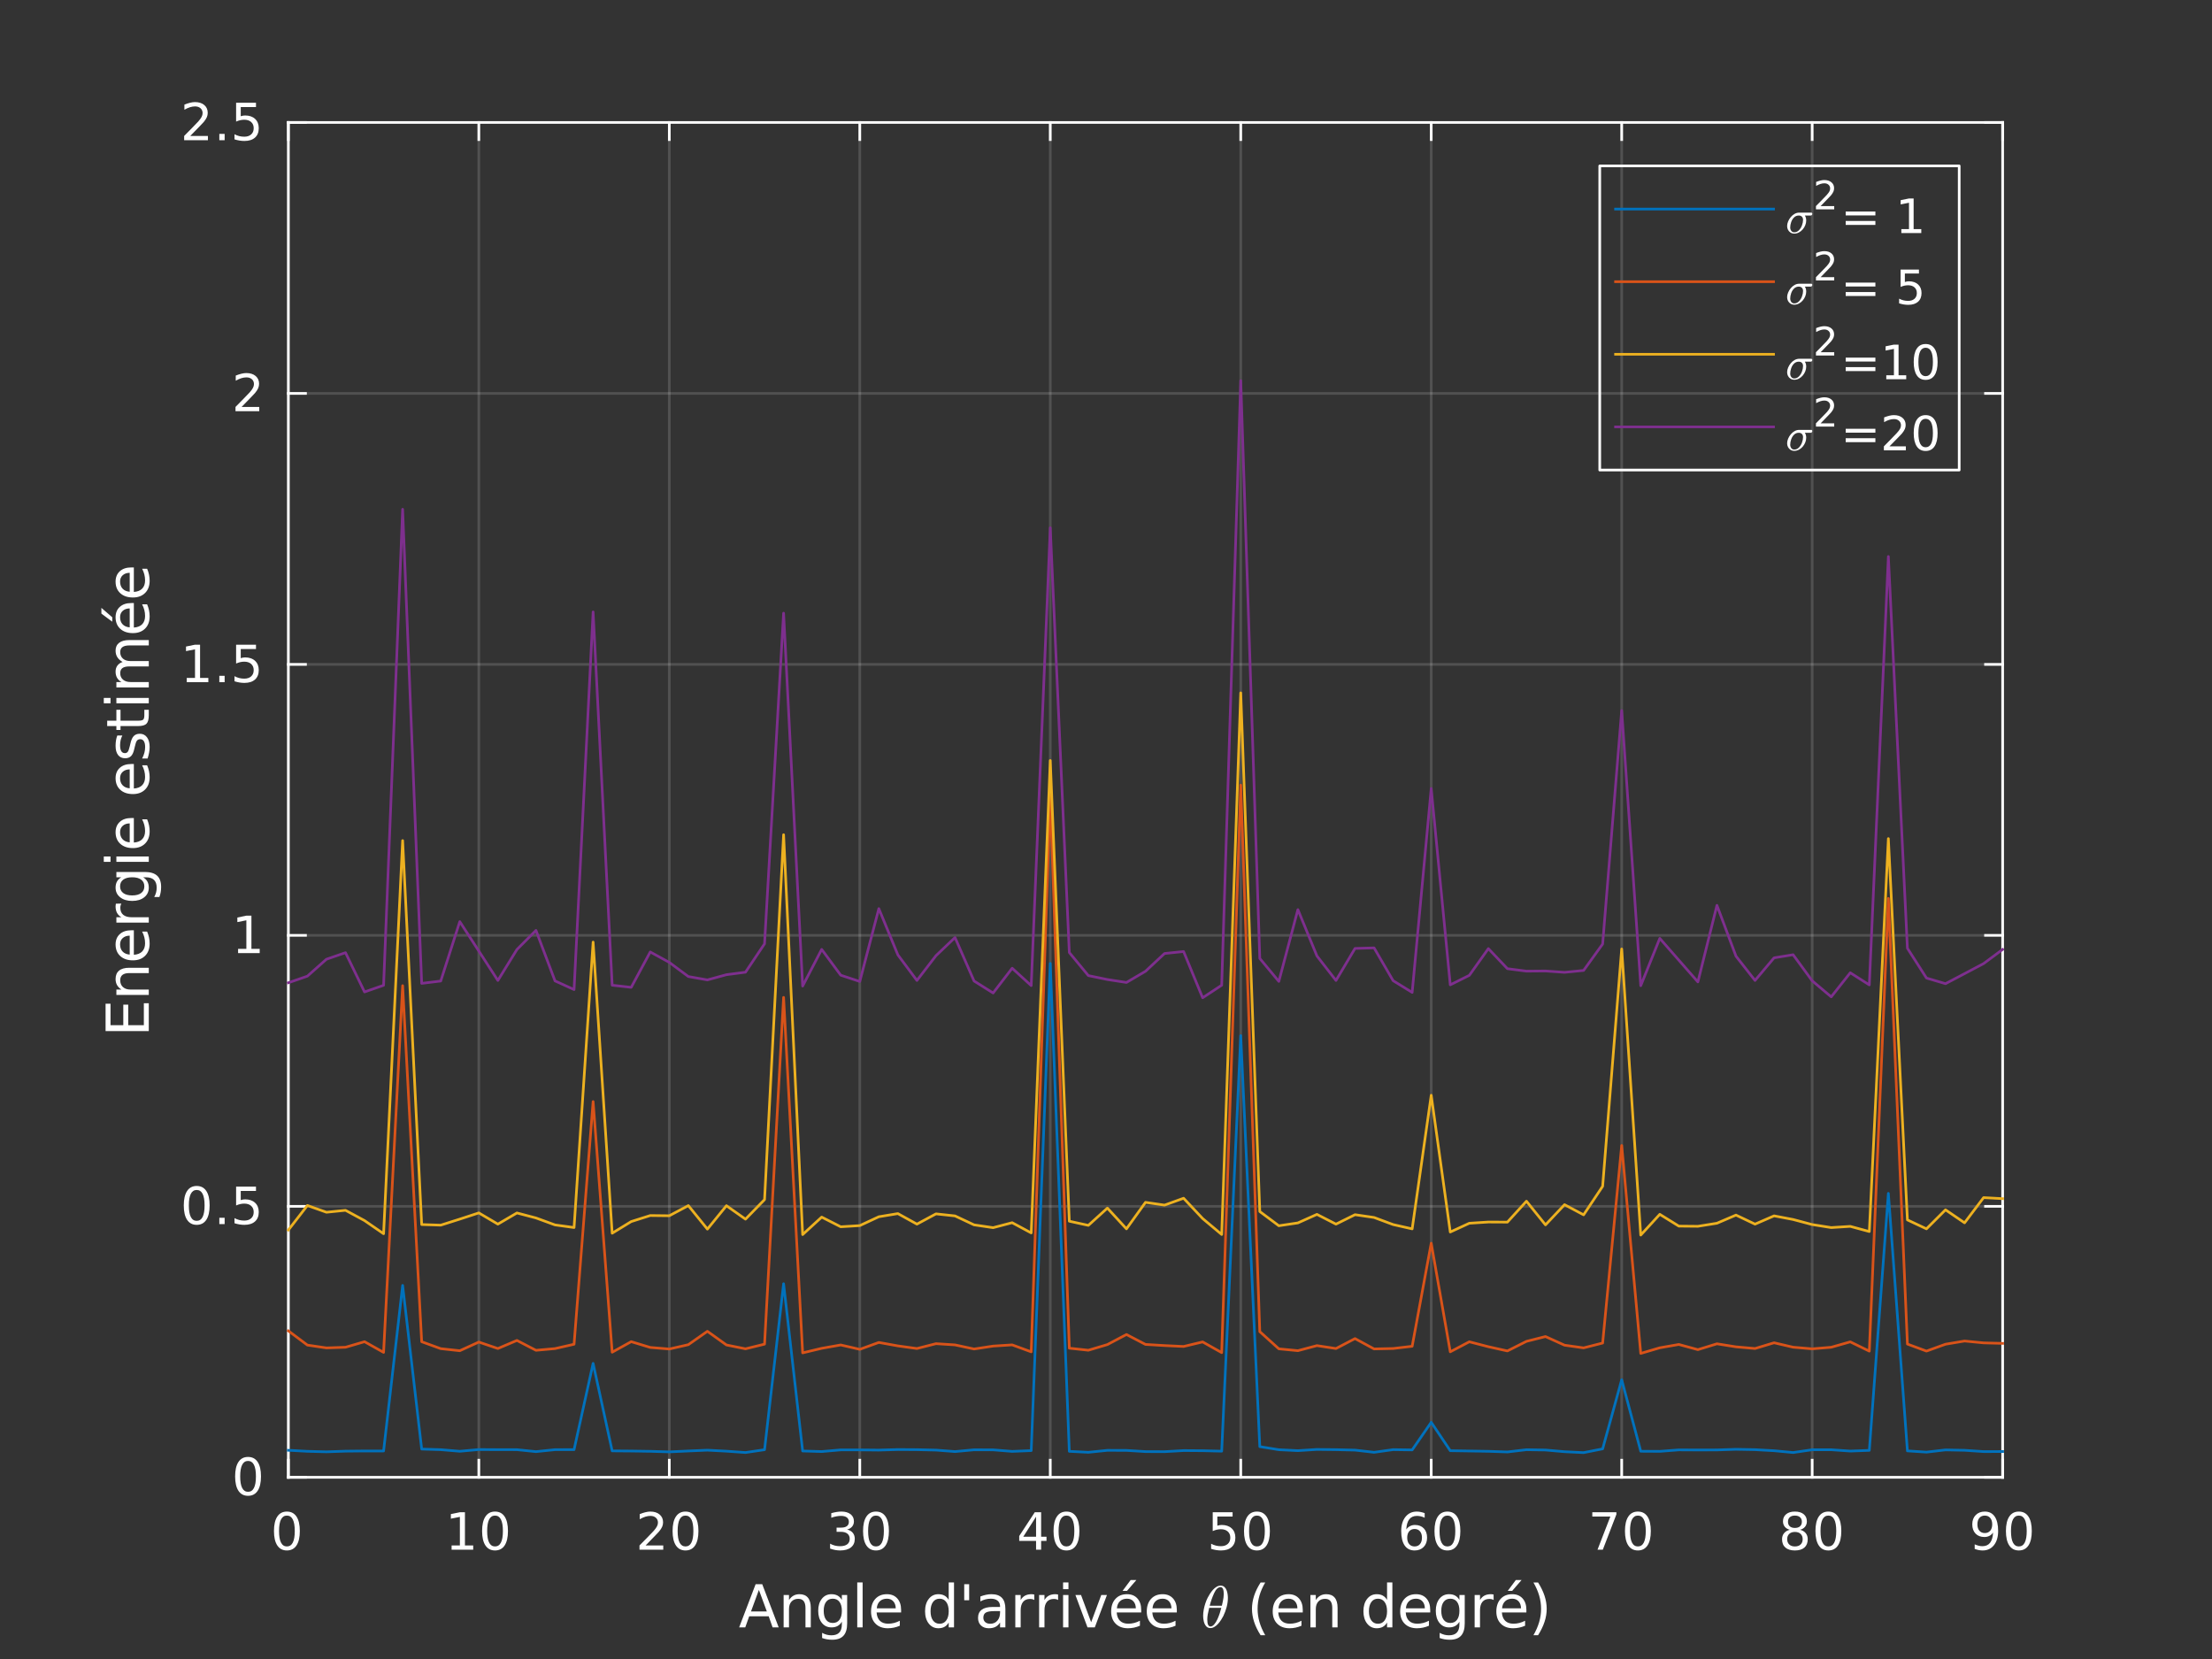 <?xml version="1.0"?>
<!DOCTYPE svg PUBLIC '-//W3C//DTD SVG 1.0//EN'
          'http://www.w3.org/TR/2001/REC-SVG-20010904/DTD/svg10.dtd'>
<svg xmlns:xlink="http://www.w3.org/1999/xlink" style="fill-opacity:1; color-rendering:auto; color-interpolation:auto; text-rendering:auto; stroke:white; stroke-linecap:square; stroke-miterlimit:10; shape-rendering:auto; stroke-opacity:1; fill:white; stroke-dasharray:none; font-weight:normal; stroke-width:1; font-family:'Dialog'; font-style:normal; stroke-linejoin:miter; font-size:12px; stroke-dashoffset:0; image-rendering:auto;" width="560" height="420" xmlns="http://www.w3.org/2000/svg"
><rect width="100%" height="100%" fill="#333333" stroke="none"/><!--Generated by the Batik Graphics2D SVG Generator--><defs id="genericDefs"
  /><g
  ><defs id="defs1"
    ><clipPath clipPathUnits="userSpaceOnUse" id="clipPath1"
      ><path d="M0 0 L560 0 L560 420 L0 420 L0 0 Z"
      /></clipPath
    ></defs
    ><g style="fill:none; stroke:none;"
    ><rect x="0" y="0" width="560" style="clip-path:url(#clipPath1); stroke:none;" height="420"
    /></g
    ><g style="fill:none; text-rendering:optimizeSpeed; color-rendering:optimizeSpeed; image-rendering:optimizeSpeed; shape-rendering:crispEdges; stroke:none; color-interpolation:sRGB;"
    ><rect x="0" width="560" height="420" y="0" style="stroke:none;"
      /><path style="stroke:none;" d="M73 374 L507 374 L507 31 L73 31 Z"
    /></g
    ><g style="stroke-linecap:butt; fill-opacity:0.149; fill:white; text-rendering:geometricPrecision; image-rendering:optimizeQuality; color-rendering:optimizeQuality; stroke-linejoin:round; stroke:white; color-interpolation:linearRGB; stroke-width:0.667; stroke-opacity:0.149;"
    ><line y2="31" style="fill:none;" x1="73" x2="73" y1="374"
      /><line y2="31" style="fill:none;" x1="121.222" x2="121.222" y1="374"
      /><line y2="31" style="fill:none;" x1="169.444" x2="169.444" y1="374"
      /><line y2="31" style="fill:none;" x1="217.667" x2="217.667" y1="374"
      /><line y2="31" style="fill:none;" x1="265.889" x2="265.889" y1="374"
      /><line y2="31" style="fill:none;" x1="314.111" x2="314.111" y1="374"
      /><line y2="31" style="fill:none;" x1="362.333" x2="362.333" y1="374"
      /><line y2="31" style="fill:none;" x1="410.555" x2="410.555" y1="374"
      /><line y2="31" style="fill:none;" x1="458.778" x2="458.778" y1="374"
      /><line y2="31" style="fill:none;" x1="507" x2="507" y1="374"
      /><line y2="374" style="fill:none;" x1="507" x2="73" y1="374"
      /><line y2="305.4" style="fill:none;" x1="507" x2="73" y1="305.4"
      /><line y2="236.8" style="fill:none;" x1="507" x2="73" y1="236.8"
      /><line y2="168.2" style="fill:none;" x1="507" x2="73" y1="168.2"
      /><line y2="99.6" style="fill:none;" x1="507" x2="73" y1="99.6"
      /><line y2="31" style="fill:none;" x1="507" x2="73" y1="31"
      /><line x1="73" x2="507" y1="374" style="stroke-linecap:square; fill-opacity:1; fill:none; stroke-opacity:1;" y2="374"
      /><line x1="73" x2="507" y1="31" style="stroke-linecap:square; fill-opacity:1; fill:none; stroke-opacity:1;" y2="31"
      /><line x1="73" x2="73" y1="374" style="stroke-linecap:square; fill-opacity:1; fill:none; stroke-opacity:1;" y2="369.66"
      /><line x1="121.222" x2="121.222" y1="374" style="stroke-linecap:square; fill-opacity:1; fill:none; stroke-opacity:1;" y2="369.66"
      /><line x1="169.444" x2="169.444" y1="374" style="stroke-linecap:square; fill-opacity:1; fill:none; stroke-opacity:1;" y2="369.66"
      /><line x1="217.667" x2="217.667" y1="374" style="stroke-linecap:square; fill-opacity:1; fill:none; stroke-opacity:1;" y2="369.66"
      /><line x1="265.889" x2="265.889" y1="374" style="stroke-linecap:square; fill-opacity:1; fill:none; stroke-opacity:1;" y2="369.66"
      /><line x1="314.111" x2="314.111" y1="374" style="stroke-linecap:square; fill-opacity:1; fill:none; stroke-opacity:1;" y2="369.66"
      /><line x1="362.333" x2="362.333" y1="374" style="stroke-linecap:square; fill-opacity:1; fill:none; stroke-opacity:1;" y2="369.66"
      /><line x1="410.555" x2="410.555" y1="374" style="stroke-linecap:square; fill-opacity:1; fill:none; stroke-opacity:1;" y2="369.66"
      /><line x1="458.778" x2="458.778" y1="374" style="stroke-linecap:square; fill-opacity:1; fill:none; stroke-opacity:1;" y2="369.66"
      /><line x1="507" x2="507" y1="374" style="stroke-linecap:square; fill-opacity:1; fill:none; stroke-opacity:1;" y2="369.66"
      /><line x1="73" x2="73" y1="31" style="stroke-linecap:square; fill-opacity:1; fill:none; stroke-opacity:1;" y2="35.34"
      /><line x1="121.222" x2="121.222" y1="31" style="stroke-linecap:square; fill-opacity:1; fill:none; stroke-opacity:1;" y2="35.34"
      /><line x1="169.444" x2="169.444" y1="31" style="stroke-linecap:square; fill-opacity:1; fill:none; stroke-opacity:1;" y2="35.34"
      /><line x1="217.667" x2="217.667" y1="31" style="stroke-linecap:square; fill-opacity:1; fill:none; stroke-opacity:1;" y2="35.34"
      /><line x1="265.889" x2="265.889" y1="31" style="stroke-linecap:square; fill-opacity:1; fill:none; stroke-opacity:1;" y2="35.34"
      /><line x1="314.111" x2="314.111" y1="31" style="stroke-linecap:square; fill-opacity:1; fill:none; stroke-opacity:1;" y2="35.34"
      /><line x1="362.333" x2="362.333" y1="31" style="stroke-linecap:square; fill-opacity:1; fill:none; stroke-opacity:1;" y2="35.34"
      /><line x1="410.555" x2="410.555" y1="31" style="stroke-linecap:square; fill-opacity:1; fill:none; stroke-opacity:1;" y2="35.34"
      /><line x1="458.778" x2="458.778" y1="31" style="stroke-linecap:square; fill-opacity:1; fill:none; stroke-opacity:1;" y2="35.34"
      /><line x1="507" x2="507" y1="31" style="stroke-linecap:square; fill-opacity:1; fill:none; stroke-opacity:1;" y2="35.34"
    /></g
    ><g transform="translate(73,379.333)" style="font-size:13.333px; fill:white; text-rendering:geometricPrecision; image-rendering:optimizeQuality; color-rendering:optimizeQuality; font-family:'SansSerif'; stroke:white; color-interpolation:linearRGB;"
    ><path style="stroke:none;" d="M-0.375 4.359 Q-1.359 4.359 -1.859 5.336 Q-2.359 6.312 -2.359 8.266 Q-2.359 10.219 -1.859 11.195 Q-1.359 12.172 -0.375 12.172 Q0.625 12.172 1.125 11.195 Q1.625 10.219 1.625 8.266 Q1.625 6.312 1.125 5.336 Q0.625 4.359 -0.375 4.359 ZM-0.375 3.344 Q1.219 3.344 2.062 4.609 Q2.906 5.875 2.906 8.266 Q2.906 10.656 2.062 11.922 Q1.219 13.188 -0.375 13.188 Q-1.953 13.188 -2.797 11.922 Q-3.641 10.656 -3.641 8.266 Q-3.641 5.875 -2.797 4.609 Q-1.953 3.344 -0.375 3.344 Z"
    /></g
    ><g transform="translate(121.222,379.333)" style="font-size:13.333px; fill:white; text-rendering:geometricPrecision; image-rendering:optimizeQuality; color-rendering:optimizeQuality; font-family:'SansSerif'; stroke:white; color-interpolation:linearRGB;"
    ><path style="stroke:none;" d="M-6.891 11.922 L-4.797 11.922 L-4.797 4.688 L-7.078 5.141 L-7.078 3.984 L-4.812 3.516 L-3.516 3.516 L-3.516 11.922 L-1.422 11.922 L-1.422 13 L-6.891 13 L-6.891 11.922 ZM4.095 4.359 Q3.11 4.359 2.61 5.336 Q2.11 6.312 2.11 8.266 Q2.11 10.219 2.61 11.195 Q3.11 12.172 4.095 12.172 Q5.095 12.172 5.595 11.195 Q6.095 10.219 6.095 8.266 Q6.095 6.312 5.595 5.336 Q5.095 4.359 4.095 4.359 ZM4.095 3.344 Q5.689 3.344 6.532 4.609 Q7.376 5.875 7.376 8.266 Q7.376 10.656 6.532 11.922 Q5.689 13.188 4.095 13.188 Q2.517 13.188 1.673 11.922 Q0.829 10.656 0.829 8.266 Q0.829 5.875 1.673 4.609 Q2.517 3.344 4.095 3.344 Z"
    /></g
    ><g transform="translate(169.444,379.333)" style="font-size:13.333px; fill:white; text-rendering:geometricPrecision; image-rendering:optimizeQuality; color-rendering:optimizeQuality; font-family:'SansSerif'; stroke:white; color-interpolation:linearRGB;"
    ><path style="stroke:none;" d="M-6 11.922 L-1.531 11.922 L-1.531 13 L-7.547 13 L-7.547 11.922 Q-6.812 11.172 -5.555 9.898 Q-4.297 8.625 -3.969 8.25 Q-3.359 7.562 -3.117 7.078 Q-2.875 6.594 -2.875 6.141 Q-2.875 5.375 -3.398 4.906 Q-3.922 4.438 -4.781 4.438 Q-5.391 4.438 -6.055 4.641 Q-6.719 4.844 -7.484 5.281 L-7.484 3.984 Q-6.703 3.672 -6.031 3.508 Q-5.359 3.344 -4.812 3.344 Q-3.328 3.344 -2.453 4.086 Q-1.578 4.828 -1.578 6.062 Q-1.578 6.641 -1.797 7.164 Q-2.016 7.688 -2.594 8.391 Q-2.75 8.578 -3.602 9.461 Q-4.453 10.344 -6 11.922 ZM4.095 4.359 Q3.11 4.359 2.61 5.336 Q2.11 6.312 2.11 8.266 Q2.11 10.219 2.61 11.195 Q3.11 12.172 4.095 12.172 Q5.095 12.172 5.595 11.195 Q6.095 10.219 6.095 8.266 Q6.095 6.312 5.595 5.336 Q5.095 4.359 4.095 4.359 ZM4.095 3.344 Q5.689 3.344 6.532 4.609 Q7.376 5.875 7.376 8.266 Q7.376 10.656 6.532 11.922 Q5.689 13.188 4.095 13.188 Q2.517 13.188 1.673 11.922 Q0.829 10.656 0.829 8.266 Q0.829 5.875 1.673 4.609 Q2.517 3.344 4.095 3.344 Z"
    /></g
    ><g transform="translate(217.667,379.333)" style="font-size:13.333px; fill:white; text-rendering:geometricPrecision; image-rendering:optimizeQuality; color-rendering:optimizeQuality; font-family:'SansSerif'; stroke:white; color-interpolation:linearRGB;"
    ><path style="stroke:none;" d="M-3.219 7.891 Q-2.297 8.094 -1.781 8.711 Q-1.266 9.328 -1.266 10.25 Q-1.266 11.641 -2.234 12.414 Q-3.203 13.188 -4.984 13.188 Q-5.578 13.188 -6.211 13.07 Q-6.844 12.953 -7.516 12.719 L-7.516 11.469 Q-6.969 11.781 -6.336 11.945 Q-5.703 12.109 -5.016 12.109 Q-3.812 12.109 -3.18 11.633 Q-2.547 11.156 -2.547 10.25 Q-2.547 9.406 -3.133 8.938 Q-3.719 8.469 -4.766 8.469 L-5.875 8.469 L-5.875 7.406 L-4.719 7.406 Q-3.766 7.406 -3.266 7.031 Q-2.766 6.656 -2.766 5.938 Q-2.766 5.219 -3.281 4.828 Q-3.797 4.438 -4.766 4.438 Q-5.297 4.438 -5.898 4.547 Q-6.5 4.656 -7.219 4.906 L-7.219 3.75 Q-6.5 3.547 -5.859 3.445 Q-5.219 3.344 -4.656 3.344 Q-3.188 3.344 -2.336 4.008 Q-1.484 4.672 -1.484 5.812 Q-1.484 6.594 -1.938 7.141 Q-2.391 7.688 -3.219 7.891 ZM4.095 4.359 Q3.11 4.359 2.61 5.336 Q2.11 6.312 2.11 8.266 Q2.11 10.219 2.61 11.195 Q3.11 12.172 4.095 12.172 Q5.095 12.172 5.595 11.195 Q6.095 10.219 6.095 8.266 Q6.095 6.312 5.595 5.336 Q5.095 4.359 4.095 4.359 ZM4.095 3.344 Q5.689 3.344 6.532 4.609 Q7.376 5.875 7.376 8.266 Q7.376 10.656 6.532 11.922 Q5.689 13.188 4.095 13.188 Q2.517 13.188 1.673 11.922 Q0.829 10.656 0.829 8.266 Q0.829 5.875 1.673 4.609 Q2.517 3.344 4.095 3.344 Z"
    /></g
    ><g transform="translate(265.889,379.333)" style="font-size:13.333px; fill:white; text-rendering:geometricPrecision; image-rendering:optimizeQuality; color-rendering:optimizeQuality; font-family:'SansSerif'; stroke:white; color-interpolation:linearRGB;"
    ><path style="stroke:none;" d="M-3.594 4.641 L-6.828 9.703 L-3.594 9.703 L-3.594 4.641 ZM-3.922 3.516 L-2.312 3.516 L-2.312 9.703 L-0.953 9.703 L-0.953 10.766 L-2.312 10.766 L-2.312 13 L-3.594 13 L-3.594 10.766 L-7.859 10.766 L-7.859 9.531 L-3.922 3.516 ZM4.095 4.359 Q3.11 4.359 2.61 5.336 Q2.11 6.312 2.11 8.266 Q2.11 10.219 2.61 11.195 Q3.11 12.172 4.095 12.172 Q5.095 12.172 5.595 11.195 Q6.095 10.219 6.095 8.266 Q6.095 6.312 5.595 5.336 Q5.095 4.359 4.095 4.359 ZM4.095 3.344 Q5.689 3.344 6.532 4.609 Q7.376 5.875 7.376 8.266 Q7.376 10.656 6.532 11.922 Q5.689 13.188 4.095 13.188 Q2.517 13.188 1.673 11.922 Q0.829 10.656 0.829 8.266 Q0.829 5.875 1.673 4.609 Q2.517 3.344 4.095 3.344 Z"
    /></g
    ><g transform="translate(314.111,379.333)" style="font-size:13.333px; fill:white; text-rendering:geometricPrecision; image-rendering:optimizeQuality; color-rendering:optimizeQuality; font-family:'SansSerif'; stroke:white; color-interpolation:linearRGB;"
    ><path style="stroke:none;" d="M-7.094 3.516 L-2.062 3.516 L-2.062 4.609 L-5.922 4.609 L-5.922 6.922 Q-5.641 6.828 -5.359 6.781 Q-5.078 6.734 -4.812 6.734 Q-3.219 6.734 -2.289 7.602 Q-1.359 8.469 -1.359 9.953 Q-1.359 11.484 -2.312 12.336 Q-3.266 13.188 -5 13.188 Q-5.594 13.188 -6.219 13.086 Q-6.844 12.984 -7.5 12.781 L-7.5 11.484 Q-6.922 11.797 -6.312 11.953 Q-5.703 12.109 -5.031 12.109 Q-3.922 12.109 -3.281 11.531 Q-2.641 10.953 -2.641 9.953 Q-2.641 8.969 -3.281 8.391 Q-3.922 7.812 -5.031 7.812 Q-5.547 7.812 -6.055 7.93 Q-6.562 8.047 -7.094 8.281 L-7.094 3.516 ZM4.095 4.359 Q3.11 4.359 2.61 5.336 Q2.11 6.312 2.11 8.266 Q2.11 10.219 2.61 11.195 Q3.11 12.172 4.095 12.172 Q5.095 12.172 5.595 11.195 Q6.095 10.219 6.095 8.266 Q6.095 6.312 5.595 5.336 Q5.095 4.359 4.095 4.359 ZM4.095 3.344 Q5.689 3.344 6.532 4.609 Q7.376 5.875 7.376 8.266 Q7.376 10.656 6.532 11.922 Q5.689 13.188 4.095 13.188 Q2.517 13.188 1.673 11.922 Q0.829 10.656 0.829 8.266 Q0.829 5.875 1.673 4.609 Q2.517 3.344 4.095 3.344 Z"
    /></g
    ><g transform="translate(362.333,379.333)" style="font-size:13.333px; fill:white; text-rendering:geometricPrecision; image-rendering:optimizeQuality; color-rendering:optimizeQuality; font-family:'SansSerif'; stroke:white; color-interpolation:linearRGB;"
    ><path style="stroke:none;" d="M-4.203 7.75 Q-5.078 7.75 -5.578 8.344 Q-6.078 8.938 -6.078 9.953 Q-6.078 10.984 -5.578 11.578 Q-5.078 12.172 -4.203 12.172 Q-3.344 12.172 -2.844 11.578 Q-2.344 10.984 -2.344 9.953 Q-2.344 8.938 -2.844 8.344 Q-3.344 7.75 -4.203 7.75 ZM-1.656 3.734 L-1.656 4.906 Q-2.141 4.672 -2.633 4.555 Q-3.125 4.438 -3.609 4.438 Q-4.875 4.438 -5.547 5.289 Q-6.219 6.141 -6.312 7.875 Q-5.938 7.328 -5.375 7.031 Q-4.812 6.734 -4.125 6.734 Q-2.703 6.734 -1.875 7.602 Q-1.047 8.469 -1.047 9.953 Q-1.047 11.422 -1.914 12.305 Q-2.781 13.188 -4.203 13.188 Q-5.859 13.188 -6.727 11.922 Q-7.594 10.656 -7.594 8.266 Q-7.594 6.031 -6.523 4.688 Q-5.453 3.344 -3.656 3.344 Q-3.188 3.344 -2.695 3.445 Q-2.203 3.547 -1.656 3.734 ZM4.095 4.359 Q3.11 4.359 2.61 5.336 Q2.11 6.312 2.11 8.266 Q2.11 10.219 2.61 11.195 Q3.11 12.172 4.095 12.172 Q5.095 12.172 5.595 11.195 Q6.095 10.219 6.095 8.266 Q6.095 6.312 5.595 5.336 Q5.095 4.359 4.095 4.359 ZM4.095 3.344 Q5.689 3.344 6.532 4.609 Q7.376 5.875 7.376 8.266 Q7.376 10.656 6.532 11.922 Q5.689 13.188 4.095 13.188 Q2.517 13.188 1.673 11.922 Q0.829 10.656 0.829 8.266 Q0.829 5.875 1.673 4.609 Q2.517 3.344 4.095 3.344 Z"
    /></g
    ><g transform="translate(410.555,379.333)" style="font-size:13.333px; fill:white; text-rendering:geometricPrecision; image-rendering:optimizeQuality; color-rendering:optimizeQuality; font-family:'SansSerif'; stroke:white; color-interpolation:linearRGB;"
    ><path style="stroke:none;" d="M-7.438 3.516 L-1.344 3.516 L-1.344 4.062 L-4.781 13 L-6.125 13 L-2.875 4.609 L-7.438 4.609 L-7.438 3.516 ZM4.095 4.359 Q3.11 4.359 2.61 5.336 Q2.11 6.312 2.11 8.266 Q2.11 10.219 2.61 11.195 Q3.11 12.172 4.095 12.172 Q5.095 12.172 5.595 11.195 Q6.095 10.219 6.095 8.266 Q6.095 6.312 5.595 5.336 Q5.095 4.359 4.095 4.359 ZM4.095 3.344 Q5.689 3.344 6.532 4.609 Q7.376 5.875 7.376 8.266 Q7.376 10.656 6.532 11.922 Q5.689 13.188 4.095 13.188 Q2.517 13.188 1.673 11.922 Q0.829 10.656 0.829 8.266 Q0.829 5.875 1.673 4.609 Q2.517 3.344 4.095 3.344 Z"
    /></g
    ><g transform="translate(458.778,379.333)" style="font-size:13.333px; fill:white; text-rendering:geometricPrecision; image-rendering:optimizeQuality; color-rendering:optimizeQuality; font-family:'SansSerif'; stroke:white; color-interpolation:linearRGB;"
    ><path style="stroke:none;" d="M-4.375 8.5 Q-5.281 8.5 -5.805 8.992 Q-6.328 9.484 -6.328 10.328 Q-6.328 11.188 -5.805 11.68 Q-5.281 12.172 -4.375 12.172 Q-3.453 12.172 -2.93 11.68 Q-2.406 11.188 -2.406 10.328 Q-2.406 9.484 -2.93 8.992 Q-3.453 8.5 -4.375 8.5 ZM-5.656 7.953 Q-6.469 7.75 -6.93 7.188 Q-7.391 6.625 -7.391 5.812 Q-7.391 4.672 -6.586 4.008 Q-5.781 3.344 -4.375 3.344 Q-2.953 3.344 -2.148 4.008 Q-1.344 4.672 -1.344 5.812 Q-1.344 6.625 -1.805 7.188 Q-2.266 7.75 -3.078 7.953 Q-2.156 8.172 -1.641 8.797 Q-1.125 9.422 -1.125 10.328 Q-1.125 11.719 -1.961 12.453 Q-2.797 13.188 -4.375 13.188 Q-5.938 13.188 -6.781 12.453 Q-7.625 11.719 -7.625 10.328 Q-7.625 9.422 -7.102 8.797 Q-6.578 8.172 -5.656 7.953 ZM-6.125 5.922 Q-6.125 6.672 -5.664 7.078 Q-5.203 7.484 -4.375 7.484 Q-3.547 7.484 -3.078 7.078 Q-2.609 6.672 -2.609 5.922 Q-2.609 5.188 -3.078 4.773 Q-3.547 4.359 -4.375 4.359 Q-5.203 4.359 -5.664 4.773 Q-6.125 5.188 -6.125 5.922 ZM4.095 4.359 Q3.11 4.359 2.61 5.336 Q2.11 6.312 2.11 8.266 Q2.11 10.219 2.61 11.195 Q3.11 12.172 4.095 12.172 Q5.095 12.172 5.595 11.195 Q6.095 10.219 6.095 8.266 Q6.095 6.312 5.595 5.336 Q5.095 4.359 4.095 4.359 ZM4.095 3.344 Q5.689 3.344 6.532 4.609 Q7.376 5.875 7.376 8.266 Q7.376 10.656 6.532 11.922 Q5.689 13.188 4.095 13.188 Q2.517 13.188 1.673 11.922 Q0.829 10.656 0.829 8.266 Q0.829 5.875 1.673 4.609 Q2.517 3.344 4.095 3.344 Z"
    /></g
    ><g transform="translate(507,379.333)" style="font-size:13.333px; fill:white; text-rendering:geometricPrecision; image-rendering:optimizeQuality; color-rendering:optimizeQuality; font-family:'SansSerif'; stroke:white; color-interpolation:linearRGB;"
    ><path style="stroke:none;" d="M-7.078 12.797 L-7.078 11.641 Q-6.594 11.859 -6.094 11.984 Q-5.594 12.109 -5.125 12.109 Q-3.859 12.109 -3.188 11.25 Q-2.516 10.391 -2.422 8.656 Q-2.781 9.203 -3.352 9.492 Q-3.922 9.781 -4.609 9.781 Q-6.031 9.781 -6.859 8.922 Q-7.688 8.062 -7.688 6.578 Q-7.688 5.109 -6.82 4.227 Q-5.953 3.344 -4.516 3.344 Q-2.875 3.344 -2.008 4.609 Q-1.141 5.875 -1.141 8.266 Q-1.141 10.516 -2.203 11.852 Q-3.266 13.188 -5.062 13.188 Q-5.547 13.188 -6.039 13.094 Q-6.531 13 -7.078 12.797 ZM-4.516 8.781 Q-3.656 8.781 -3.148 8.195 Q-2.641 7.609 -2.641 6.578 Q-2.641 5.547 -3.148 4.953 Q-3.656 4.359 -4.516 4.359 Q-5.391 4.359 -5.891 4.953 Q-6.391 5.547 -6.391 6.578 Q-6.391 7.609 -5.891 8.195 Q-5.391 8.781 -4.516 8.781 ZM4.095 4.359 Q3.11 4.359 2.61 5.336 Q2.11 6.312 2.11 8.266 Q2.11 10.219 2.61 11.195 Q3.11 12.172 4.095 12.172 Q5.095 12.172 5.595 11.195 Q6.095 10.219 6.095 8.266 Q6.095 6.312 5.595 5.336 Q5.095 4.359 4.095 4.359 ZM4.095 3.344 Q5.689 3.344 6.532 4.609 Q7.376 5.875 7.376 8.266 Q7.376 10.656 6.532 11.922 Q5.689 13.188 4.095 13.188 Q2.517 13.188 1.673 11.922 Q0.829 10.656 0.829 8.266 Q0.829 5.875 1.673 4.609 Q2.517 3.344 4.095 3.344 Z"
    /></g
    ><g transform="translate(187,412)" style="font-size:14.667px; fill:white; text-rendering:geometricPrecision; image-rendering:optimizeQuality; color-rendering:optimizeQuality; font-family:'SansSerif'; stroke:white; color-interpolation:linearRGB;"
    ><path style="stroke:none;" d="M5.125 -9.484 L3.125 -4.031 L7.141 -4.031 L5.125 -9.484 ZM4.297 -10.938 L5.969 -10.938 L10.141 0 L8.594 0 L7.609 -2.812 L2.672 -2.812 L1.672 0 L0.125 0 L4.297 -10.938 ZM18.261 -4.953 L18.261 0 L16.917 0 L16.917 -4.906 Q16.917 -6.078 16.464 -6.656 Q16.011 -7.234 15.089 -7.234 Q14.011 -7.234 13.378 -6.539 Q12.745 -5.844 12.745 -4.641 L12.745 0 L11.386 0 L11.386 -8.203 L12.745 -8.203 L12.745 -6.922 Q13.229 -7.672 13.886 -8.039 Q14.542 -8.406 15.401 -8.406 Q16.807 -8.406 17.534 -7.531 Q18.261 -6.656 18.261 -4.953 ZM26.128 -4.203 Q26.128 -5.656 25.526 -6.461 Q24.924 -7.266 23.831 -7.266 Q22.737 -7.266 22.135 -6.461 Q21.534 -5.656 21.534 -4.203 Q21.534 -2.734 22.135 -1.93 Q22.737 -1.125 23.831 -1.125 Q24.924 -1.125 25.526 -1.93 Q26.128 -2.734 26.128 -4.203 ZM27.471 -1.016 Q27.471 1.078 26.542 2.102 Q25.612 3.125 23.69 3.125 Q22.987 3.125 22.354 3.016 Q21.721 2.906 21.128 2.688 L21.128 1.375 Q21.721 1.703 22.299 1.852 Q22.878 2 23.487 2 Q24.815 2 25.471 1.312 Q26.128 0.625 26.128 -0.781 L26.128 -1.438 Q25.706 -0.719 25.057 -0.359 Q24.409 0 23.503 0 Q21.987 0 21.065 -1.148 Q20.143 -2.297 20.143 -4.203 Q20.143 -6.094 21.065 -7.25 Q21.987 -8.406 23.503 -8.406 Q24.409 -8.406 25.057 -8.047 Q25.706 -7.688 26.128 -6.953 L26.128 -8.203 L27.471 -8.203 L27.471 -1.016 ZM30.025 -11.391 L31.384 -11.391 L31.384 0 L30.025 0 L30.025 -11.391 ZM41.128 -4.438 L41.128 -3.781 L34.925 -3.781 Q35.018 -2.391 35.768 -1.664 Q36.518 -0.938 37.847 -0.938 Q38.628 -0.938 39.354 -1.125 Q40.081 -1.312 40.8 -1.688 L40.8 -0.422 Q40.081 -0.109 39.315 0.055 Q38.55 0.219 37.768 0.219 Q35.815 0.219 34.667 -0.93 Q33.518 -2.078 33.518 -4.016 Q33.518 -6.031 34.604 -7.219 Q35.69 -8.406 37.534 -8.406 Q39.19 -8.406 40.159 -7.336 Q41.128 -6.266 41.128 -4.438 ZM39.768 -4.828 Q39.753 -5.938 39.151 -6.602 Q38.55 -7.266 37.55 -7.266 Q36.425 -7.266 35.745 -6.625 Q35.065 -5.984 34.972 -4.828 L39.768 -4.828 ZM53.179 -6.953 L53.179 -11.391 L54.522 -11.391 L54.522 0 L53.179 0 L53.179 -1.234 Q52.757 -0.5 52.108 -0.141 Q51.46 0.219 50.554 0.219 Q49.069 0.219 48.132 -0.969 Q47.194 -2.156 47.194 -4.094 Q47.194 -6.031 48.132 -7.219 Q49.069 -8.406 50.554 -8.406 Q51.46 -8.406 52.108 -8.047 Q52.757 -7.688 53.179 -6.953 ZM48.585 -4.094 Q48.585 -2.609 49.194 -1.766 Q49.804 -0.922 50.882 -0.922 Q51.944 -0.922 52.561 -1.766 Q53.179 -2.609 53.179 -4.094 Q53.179 -5.578 52.561 -6.422 Q51.944 -7.266 50.882 -7.266 Q49.804 -7.266 49.194 -6.422 Q48.585 -5.578 48.585 -4.094 ZM58.357 -10.938 L58.357 -6.875 L57.107 -6.875 L57.107 -10.938 L58.357 -10.938 ZM64.839 -4.125 Q63.214 -4.125 62.581 -3.75 Q61.949 -3.375 61.949 -2.469 Q61.949 -1.766 62.417 -1.344 Q62.886 -0.922 63.699 -0.922 Q64.823 -0.922 65.503 -1.711 Q66.183 -2.5 66.183 -3.828 L66.183 -4.125 L64.839 -4.125 ZM67.527 -4.688 L67.527 0 L66.183 0 L66.183 -1.25 Q65.714 -0.5 65.027 -0.141 Q64.339 0.219 63.339 0.219 Q62.089 0.219 61.347 -0.492 Q60.605 -1.203 60.605 -2.391 Q60.605 -3.766 61.527 -4.469 Q62.449 -5.172 64.292 -5.172 L66.183 -5.172 L66.183 -5.312 Q66.183 -6.234 65.573 -6.75 Q64.964 -7.266 63.855 -7.266 Q63.152 -7.266 62.48 -7.094 Q61.808 -6.922 61.199 -6.578 L61.199 -7.828 Q61.933 -8.109 62.636 -8.258 Q63.339 -8.406 63.995 -8.406 Q65.777 -8.406 66.652 -7.484 Q67.527 -6.562 67.527 -4.688 ZM74.852 -6.938 Q74.617 -7.078 74.352 -7.141 Q74.086 -7.203 73.758 -7.203 Q72.617 -7.203 72.008 -6.461 Q71.398 -5.719 71.398 -4.328 L71.398 0 L70.039 0 L70.039 -8.203 L71.398 -8.203 L71.398 -6.922 Q71.82 -7.672 72.5 -8.039 Q73.18 -8.406 74.164 -8.406 Q74.305 -8.406 74.469 -8.383 Q74.633 -8.359 74.836 -8.328 L74.852 -6.938 ZM80.877 -6.938 Q80.643 -7.078 80.377 -7.141 Q80.112 -7.203 79.784 -7.203 Q78.643 -7.203 78.034 -6.461 Q77.424 -5.719 77.424 -4.328 L77.424 0 L76.065 0 L76.065 -8.203 L77.424 -8.203 L77.424 -6.922 Q77.846 -7.672 78.526 -8.039 Q79.205 -8.406 80.19 -8.406 Q80.33 -8.406 80.494 -8.383 Q80.659 -8.359 80.862 -8.328 L80.877 -6.938 ZM82.137 -8.203 L83.497 -8.203 L83.497 0 L82.137 0 L82.137 -8.203 ZM82.137 -11.391 L83.497 -11.391 L83.497 -9.688 L82.137 -9.688 L82.137 -11.391 ZM85.256 -8.203 L86.678 -8.203 L89.24 -1.312 L91.803 -8.203 L93.24 -8.203 L90.162 0 L88.319 0 L85.256 -8.203 ZM101.914 -4.438 L101.914 -3.781 L95.711 -3.781 Q95.805 -2.391 96.555 -1.664 Q97.305 -0.938 98.633 -0.938 Q99.414 -0.938 100.141 -1.125 Q100.867 -1.312 101.586 -1.688 L101.586 -0.422 Q100.867 -0.109 100.102 0.055 Q99.336 0.219 98.555 0.219 Q96.602 0.219 95.453 -0.93 Q94.305 -2.078 94.305 -4.016 Q94.305 -6.031 95.391 -7.219 Q96.477 -8.406 98.32 -8.406 Q99.977 -8.406 100.945 -7.336 Q101.914 -6.266 101.914 -4.438 ZM100.555 -4.828 Q100.539 -5.938 99.938 -6.602 Q99.336 -7.266 98.336 -7.266 Q97.211 -7.266 96.531 -6.625 Q95.852 -5.984 95.758 -4.828 L100.555 -4.828 ZM99.242 -12 L100.695 -12 L98.32 -9.25 L97.195 -9.25 L99.242 -12 ZM110.931 -4.438 L110.931 -3.781 L104.728 -3.781 Q104.822 -2.391 105.572 -1.664 Q106.322 -0.938 107.65 -0.938 Q108.431 -0.938 109.158 -1.125 Q109.884 -1.312 110.603 -1.688 L110.603 -0.422 Q109.884 -0.109 109.119 0.055 Q108.353 0.219 107.572 0.219 Q105.619 0.219 104.47 -0.93 Q103.322 -2.078 103.322 -4.016 Q103.322 -6.031 104.408 -7.219 Q105.494 -8.406 107.337 -8.406 Q108.994 -8.406 109.962 -7.336 Q110.931 -6.266 110.931 -4.438 ZM109.572 -4.828 Q109.556 -5.938 108.954 -6.602 Q108.353 -7.266 107.353 -7.266 Q106.228 -7.266 105.548 -6.625 Q104.869 -5.984 104.775 -4.828 L109.572 -4.828 Z"
    /></g
    ><g transform="translate(304,412)" style="font-size:14.667px; fill:white; text-rendering:geometricPrecision; image-rendering:optimizeQuality; color-rendering:optimizeQuality; font-family:'mwb_cmmi10'; stroke:white; color-interpolation:linearRGB;"
    ><path style="stroke:none;" d="M2.422 0.172 Q1.734 0.172 1.328 -0.328 Q0.922 -0.828 0.758 -1.531 Q0.594 -2.234 0.594 -2.922 L0.594 -2.938 Q0.594 -3.688 0.742 -4.492 Q0.891 -5.297 1.156 -6.102 Q1.422 -6.906 1.75 -7.531 Q1.969 -7.969 2.312 -8.508 Q2.656 -9.047 3.086 -9.523 Q3.516 -10 4.008 -10.289 Q4.5 -10.578 5.016 -10.578 L5.031 -10.578 Q5.562 -10.578 5.93 -10.273 Q6.297 -9.969 6.492 -9.5 Q6.688 -9.031 6.773 -8.5 Q6.859 -7.969 6.859 -7.484 Q6.859 -6.344 6.547 -5.164 Q6.234 -3.984 5.703 -2.875 Q5.5 -2.469 5.133 -1.898 Q4.766 -1.328 4.359 -0.883 Q3.953 -0.438 3.445 -0.133 Q2.938 0.172 2.438 0.172 L2.422 0.172 ZM2.453 -0.234 Q2.938 -0.234 3.398 -0.766 Q3.859 -1.297 4.203 -2.055 Q4.547 -2.812 4.805 -3.602 Q5.062 -4.391 5.188 -4.953 L2.125 -4.953 Q1.891 -4 1.766 -3.32 Q1.641 -2.641 1.641 -1.984 Q1.641 -0.234 2.453 -0.234 ZM2.25 -5.484 L5.328 -5.484 Q5.484 -6.141 5.578 -6.586 Q5.672 -7.031 5.742 -7.516 Q5.812 -8 5.812 -8.438 Q5.812 -10.188 5.016 -10.188 Q4.062 -10.188 3.367 -8.656 Q2.672 -7.125 2.25 -5.484 Z"
    /></g
    ><g transform="translate(311,412)" style="font-size:14.667px; fill:white; text-rendering:geometricPrecision; image-rendering:optimizeQuality; color-rendering:optimizeQuality; font-family:'SansSerif'; stroke:white; color-interpolation:linearRGB;"
    ><path style="stroke:none;" d="M9.315 -11.375 Q8.331 -9.703 7.854 -8.055 Q7.378 -6.406 7.378 -4.703 Q7.378 -3.016 7.854 -1.359 Q8.331 0.297 9.315 1.984 L8.143 1.984 Q7.034 0.25 6.495 -1.406 Q5.956 -3.062 5.956 -4.703 Q5.956 -6.344 6.495 -8 Q7.034 -9.656 8.143 -11.375 L9.315 -11.375 ZM18.814 -4.438 L18.814 -3.781 L12.611 -3.781 Q12.705 -2.391 13.455 -1.664 Q14.205 -0.938 15.533 -0.938 Q16.314 -0.938 17.041 -1.125 Q17.767 -1.312 18.486 -1.688 L18.486 -0.422 Q17.767 -0.109 17.002 0.055 Q16.236 0.219 15.455 0.219 Q13.502 0.219 12.353 -0.93 Q11.205 -2.078 11.205 -4.016 Q11.205 -6.031 12.291 -7.219 Q13.377 -8.406 15.22 -8.406 Q16.877 -8.406 17.846 -7.336 Q18.814 -6.266 18.814 -4.438 ZM17.455 -4.828 Q17.439 -5.938 16.838 -6.602 Q16.236 -7.266 15.236 -7.266 Q14.111 -7.266 13.431 -6.625 Q12.752 -5.984 12.658 -4.828 L17.455 -4.828 ZM27.628 -4.953 L27.628 0 L26.284 0 L26.284 -4.906 Q26.284 -6.078 25.831 -6.656 Q25.378 -7.234 24.456 -7.234 Q23.378 -7.234 22.745 -6.539 Q22.113 -5.844 22.113 -4.641 L22.113 0 L20.753 0 L20.753 -8.203 L22.113 -8.203 L22.113 -6.922 Q22.597 -7.672 23.253 -8.039 Q23.909 -8.406 24.769 -8.406 Q26.175 -8.406 26.902 -7.531 Q27.628 -6.656 27.628 -4.953 ZM40.154 -6.953 L40.154 -11.391 L41.498 -11.391 L41.498 0 L40.154 0 L40.154 -1.234 Q39.732 -0.5 39.084 -0.141 Q38.435 0.219 37.529 0.219 Q36.045 0.219 35.107 -0.969 Q34.17 -2.156 34.17 -4.094 Q34.17 -6.031 35.107 -7.219 Q36.045 -8.406 37.529 -8.406 Q38.435 -8.406 39.084 -8.047 Q39.732 -7.688 40.154 -6.953 ZM35.56 -4.094 Q35.56 -2.609 36.17 -1.766 Q36.779 -0.922 37.857 -0.922 Q38.92 -0.922 39.537 -1.766 Q40.154 -2.609 40.154 -4.094 Q40.154 -5.578 39.537 -6.422 Q38.92 -7.266 37.857 -7.266 Q36.779 -7.266 36.17 -6.422 Q35.56 -5.578 35.56 -4.094 ZM51.082 -4.438 L51.082 -3.781 L44.879 -3.781 Q44.973 -2.391 45.723 -1.664 Q46.473 -0.938 47.801 -0.938 Q48.582 -0.938 49.309 -1.125 Q50.035 -1.312 50.754 -1.688 L50.754 -0.422 Q50.035 -0.109 49.27 0.055 Q48.504 0.219 47.723 0.219 Q45.77 0.219 44.621 -0.93 Q43.473 -2.078 43.473 -4.016 Q43.473 -6.031 44.559 -7.219 Q45.645 -8.406 47.489 -8.406 Q49.145 -8.406 50.114 -7.336 Q51.082 -6.266 51.082 -4.438 ZM49.723 -4.828 Q49.707 -5.938 49.106 -6.602 Q48.504 -7.266 47.504 -7.266 Q46.379 -7.266 45.7 -6.625 Q45.02 -5.984 44.926 -4.828 L49.723 -4.828 ZM58.474 -4.203 Q58.474 -5.656 57.873 -6.461 Q57.271 -7.266 56.178 -7.266 Q55.084 -7.266 54.482 -6.461 Q53.881 -5.656 53.881 -4.203 Q53.881 -2.734 54.482 -1.93 Q55.084 -1.125 56.178 -1.125 Q57.271 -1.125 57.873 -1.93 Q58.474 -2.734 58.474 -4.203 ZM59.818 -1.016 Q59.818 1.078 58.888 2.102 Q57.959 3.125 56.037 3.125 Q55.334 3.125 54.701 3.016 Q54.068 2.906 53.474 2.688 L53.474 1.375 Q54.068 1.703 54.646 1.852 Q55.224 2 55.834 2 Q57.162 2 57.818 1.312 Q58.474 0.625 58.474 -0.781 L58.474 -1.438 Q58.053 -0.719 57.404 -0.359 Q56.756 0 55.849 0 Q54.334 0 53.412 -1.148 Q52.49 -2.297 52.49 -4.203 Q52.49 -6.094 53.412 -7.25 Q54.334 -8.406 55.849 -8.406 Q56.756 -8.406 57.404 -8.047 Q58.053 -7.688 58.474 -6.953 L58.474 -8.203 L59.818 -8.203 L59.818 -1.016 ZM67.137 -6.938 Q66.903 -7.078 66.637 -7.141 Q66.371 -7.203 66.043 -7.203 Q64.903 -7.203 64.293 -6.461 Q63.684 -5.719 63.684 -4.328 L63.684 0 L62.325 0 L62.325 -8.203 L63.684 -8.203 L63.684 -6.922 Q64.106 -7.672 64.785 -8.039 Q65.465 -8.406 66.45 -8.406 Q66.59 -8.406 66.754 -8.383 Q66.918 -8.359 67.121 -8.328 L67.137 -6.938 ZM75.428 -4.438 L75.428 -3.781 L69.225 -3.781 Q69.319 -2.391 70.069 -1.664 Q70.819 -0.938 72.147 -0.938 Q72.928 -0.938 73.655 -1.125 Q74.381 -1.312 75.1 -1.688 L75.1 -0.422 Q74.381 -0.109 73.616 0.055 Q72.85 0.219 72.069 0.219 Q70.116 0.219 68.967 -0.93 Q67.819 -2.078 67.819 -4.016 Q67.819 -6.031 68.905 -7.219 Q69.991 -8.406 71.835 -8.406 Q73.491 -8.406 74.46 -7.336 Q75.428 -6.266 75.428 -4.438 ZM74.069 -4.828 Q74.053 -5.938 73.452 -6.602 Q72.85 -7.266 71.85 -7.266 Q70.725 -7.266 70.046 -6.625 Q69.366 -5.984 69.272 -4.828 L74.069 -4.828 ZM72.756 -12 L74.21 -12 L71.835 -9.25 L70.71 -9.25 L72.756 -12 ZM77.211 -11.375 L78.383 -11.375 Q79.477 -9.656 80.023 -8 Q80.57 -6.344 80.57 -4.703 Q80.57 -3.062 80.023 -1.406 Q79.477 0.25 78.383 1.984 L77.211 1.984 Q78.18 0.297 78.664 -1.359 Q79.148 -3.016 79.148 -4.703 Q79.148 -6.406 78.664 -8.055 Q78.18 -9.703 77.211 -11.375 Z"
    /></g
    ><g style="fill:white; text-rendering:geometricPrecision; image-rendering:optimizeQuality; color-rendering:optimizeQuality; stroke-linejoin:round; stroke:white; color-interpolation:linearRGB; stroke-width:0.667;"
    ><line y2="31" style="fill:none;" x1="73" x2="73" y1="374"
      /><line y2="31" style="fill:none;" x1="507" x2="507" y1="374"
      /><line y2="374" style="fill:none;" x1="73" x2="77.34" y1="374"
      /><line y2="305.4" style="fill:none;" x1="73" x2="77.34" y1="305.4"
      /><line y2="236.8" style="fill:none;" x1="73" x2="77.34" y1="236.8"
      /><line y2="168.2" style="fill:none;" x1="73" x2="77.34" y1="168.2"
      /><line y2="99.6" style="fill:none;" x1="73" x2="77.34" y1="99.6"
      /><line y2="31" style="fill:none;" x1="73" x2="77.34" y1="31"
      /><line y2="374" style="fill:none;" x1="507" x2="502.66" y1="374"
      /><line y2="305.4" style="fill:none;" x1="507" x2="502.66" y1="305.4"
      /><line y2="236.8" style="fill:none;" x1="507" x2="502.66" y1="236.8"
      /><line y2="168.2" style="fill:none;" x1="507" x2="502.66" y1="168.2"
      /><line y2="99.6" style="fill:none;" x1="507" x2="502.66" y1="99.6"
      /><line y2="31" style="fill:none;" x1="507" x2="502.66" y1="31"
    /></g
    ><g transform="translate(67.667,374)" style="font-size:13.333px; fill:white; text-rendering:geometricPrecision; image-rendering:optimizeQuality; color-rendering:optimizeQuality; font-family:'SansSerif'; stroke:white; color-interpolation:linearRGB;"
    ><path style="stroke:none;" d="M-4.875 -4.141 Q-5.859 -4.141 -6.359 -3.164 Q-6.859 -2.188 -6.859 -0.234 Q-6.859 1.719 -6.359 2.695 Q-5.859 3.672 -4.875 3.672 Q-3.875 3.672 -3.375 2.695 Q-2.875 1.719 -2.875 -0.234 Q-2.875 -2.188 -3.375 -3.164 Q-3.875 -4.141 -4.875 -4.141 ZM-4.875 -5.156 Q-3.281 -5.156 -2.438 -3.891 Q-1.594 -2.625 -1.594 -0.234 Q-1.594 2.156 -2.438 3.422 Q-3.281 4.688 -4.875 4.688 Q-6.453 4.688 -7.297 3.422 Q-8.141 2.156 -8.141 -0.234 Q-8.141 -2.625 -7.297 -3.891 Q-6.453 -5.156 -4.875 -5.156 Z"
    /></g
    ><g transform="translate(67.667,305.4)" style="font-size:13.333px; fill:white; text-rendering:geometricPrecision; image-rendering:optimizeQuality; color-rendering:optimizeQuality; font-family:'SansSerif'; stroke:white; color-interpolation:linearRGB;"
    ><path style="stroke:none;" d="M-17.875 -4.141 Q-18.859 -4.141 -19.359 -3.164 Q-19.859 -2.188 -19.859 -0.234 Q-19.859 1.719 -19.359 2.695 Q-18.859 3.672 -17.875 3.672 Q-16.875 3.672 -16.375 2.695 Q-15.875 1.719 -15.875 -0.234 Q-15.875 -2.188 -16.375 -3.164 Q-16.875 -4.141 -17.875 -4.141 ZM-17.875 -5.156 Q-16.281 -5.156 -15.438 -3.891 Q-14.594 -2.625 -14.594 -0.234 Q-14.594 2.156 -15.438 3.422 Q-16.281 4.688 -17.875 4.688 Q-19.453 4.688 -20.297 3.422 Q-21.141 2.156 -21.141 -0.234 Q-21.141 -2.625 -20.297 -3.891 Q-19.453 -5.156 -17.875 -5.156 ZM-12.14 2.891 L-10.796 2.891 L-10.796 4.5 L-12.14 4.5 L-12.14 2.891 ZM-7.892 -4.984 L-2.861 -4.984 L-2.861 -3.891 L-6.72 -3.891 L-6.72 -1.578 Q-6.439 -1.672 -6.158 -1.719 Q-5.877 -1.766 -5.611 -1.766 Q-4.017 -1.766 -3.088 -0.898 Q-2.158 -0.031 -2.158 1.453 Q-2.158 2.984 -3.111 3.836 Q-4.064 4.688 -5.798 4.688 Q-6.392 4.688 -7.017 4.586 Q-7.642 4.484 -8.299 4.281 L-8.299 2.984 Q-7.72 3.297 -7.111 3.453 Q-6.502 3.609 -5.83 3.609 Q-4.72 3.609 -4.08 3.031 Q-3.439 2.453 -3.439 1.453 Q-3.439 0.469 -4.08 -0.109 Q-4.72 -0.688 -5.83 -0.688 Q-6.345 -0.688 -6.853 -0.57 Q-7.361 -0.453 -7.892 -0.219 L-7.892 -4.984 Z"
    /></g
    ><g transform="translate(67.667,236.8)" style="font-size:13.333px; fill:white; text-rendering:geometricPrecision; image-rendering:optimizeQuality; color-rendering:optimizeQuality; font-family:'SansSerif'; stroke:white; color-interpolation:linearRGB;"
    ><path style="stroke:none;" d="M-7.391 3.422 L-5.297 3.422 L-5.297 -3.812 L-7.578 -3.359 L-7.578 -4.516 L-5.312 -4.984 L-4.016 -4.984 L-4.016 3.422 L-1.922 3.422 L-1.922 4.5 L-7.391 4.5 L-7.391 3.422 Z"
    /></g
    ><g transform="translate(67.667,168.2)" style="font-size:13.333px; fill:white; text-rendering:geometricPrecision; image-rendering:optimizeQuality; color-rendering:optimizeQuality; font-family:'SansSerif'; stroke:white; color-interpolation:linearRGB;"
    ><path style="stroke:none;" d="M-20.391 3.422 L-18.297 3.422 L-18.297 -3.812 L-20.578 -3.359 L-20.578 -4.516 L-18.312 -4.984 L-17.016 -4.984 L-17.016 3.422 L-14.922 3.422 L-14.922 4.5 L-20.391 4.5 L-20.391 3.422 ZM-12.14 2.891 L-10.796 2.891 L-10.796 4.5 L-12.14 4.5 L-12.14 2.891 ZM-7.892 -4.984 L-2.861 -4.984 L-2.861 -3.891 L-6.72 -3.891 L-6.72 -1.578 Q-6.439 -1.672 -6.158 -1.719 Q-5.877 -1.766 -5.611 -1.766 Q-4.017 -1.766 -3.088 -0.898 Q-2.158 -0.031 -2.158 1.453 Q-2.158 2.984 -3.111 3.836 Q-4.064 4.688 -5.798 4.688 Q-6.392 4.688 -7.017 4.586 Q-7.642 4.484 -8.299 4.281 L-8.299 2.984 Q-7.72 3.297 -7.111 3.453 Q-6.502 3.609 -5.83 3.609 Q-4.72 3.609 -4.08 3.031 Q-3.439 2.453 -3.439 1.453 Q-3.439 0.469 -4.08 -0.109 Q-4.72 -0.688 -5.83 -0.688 Q-6.345 -0.688 -6.853 -0.57 Q-7.361 -0.453 -7.892 -0.219 L-7.892 -4.984 Z"
    /></g
    ><g transform="translate(67.667,99.6)" style="font-size:13.333px; fill:white; text-rendering:geometricPrecision; image-rendering:optimizeQuality; color-rendering:optimizeQuality; font-family:'SansSerif'; stroke:white; color-interpolation:linearRGB;"
    ><path style="stroke:none;" d="M-6.5 3.422 L-2.031 3.422 L-2.031 4.5 L-8.047 4.5 L-8.047 3.422 Q-7.312 2.672 -6.055 1.398 Q-4.797 0.125 -4.469 -0.25 Q-3.859 -0.938 -3.617 -1.422 Q-3.375 -1.906 -3.375 -2.359 Q-3.375 -3.125 -3.898 -3.594 Q-4.422 -4.062 -5.281 -4.062 Q-5.891 -4.062 -6.555 -3.859 Q-7.219 -3.656 -7.984 -3.219 L-7.984 -4.516 Q-7.203 -4.828 -6.531 -4.992 Q-5.859 -5.156 -5.312 -5.156 Q-3.828 -5.156 -2.953 -4.414 Q-2.078 -3.672 -2.078 -2.438 Q-2.078 -1.859 -2.297 -1.336 Q-2.516 -0.812 -3.094 -0.109 Q-3.25 0.078 -4.102 0.961 Q-4.953 1.844 -6.5 3.422 Z"
    /></g
    ><g transform="translate(67.667,31)" style="font-size:13.333px; fill:white; text-rendering:geometricPrecision; image-rendering:optimizeQuality; color-rendering:optimizeQuality; font-family:'SansSerif'; stroke:white; color-interpolation:linearRGB;"
    ><path style="stroke:none;" d="M-19.5 3.422 L-15.031 3.422 L-15.031 4.5 L-21.047 4.5 L-21.047 3.422 Q-20.312 2.672 -19.055 1.398 Q-17.797 0.125 -17.469 -0.25 Q-16.859 -0.938 -16.617 -1.422 Q-16.375 -1.906 -16.375 -2.359 Q-16.375 -3.125 -16.898 -3.594 Q-17.422 -4.062 -18.281 -4.062 Q-18.891 -4.062 -19.555 -3.859 Q-20.219 -3.656 -20.984 -3.219 L-20.984 -4.516 Q-20.203 -4.828 -19.531 -4.992 Q-18.859 -5.156 -18.312 -5.156 Q-16.828 -5.156 -15.953 -4.414 Q-15.078 -3.672 -15.078 -2.438 Q-15.078 -1.859 -15.297 -1.336 Q-15.516 -0.812 -16.094 -0.109 Q-16.25 0.078 -17.102 0.961 Q-17.953 1.844 -19.5 3.422 ZM-12.14 2.891 L-10.796 2.891 L-10.796 4.5 L-12.14 4.5 L-12.14 2.891 ZM-7.892 -4.984 L-2.861 -4.984 L-2.861 -3.891 L-6.72 -3.891 L-6.72 -1.578 Q-6.439 -1.672 -6.158 -1.719 Q-5.877 -1.766 -5.611 -1.766 Q-4.017 -1.766 -3.088 -0.898 Q-2.158 -0.031 -2.158 1.453 Q-2.158 2.984 -3.111 3.836 Q-4.064 4.688 -5.798 4.688 Q-6.392 4.688 -7.017 4.586 Q-7.642 4.484 -8.299 4.281 L-8.299 2.984 Q-7.72 3.297 -7.111 3.453 Q-6.502 3.609 -5.83 3.609 Q-4.72 3.609 -4.08 3.031 Q-3.439 2.453 -3.439 1.453 Q-3.439 0.469 -4.08 -0.109 Q-4.72 -0.688 -5.83 -0.688 Q-6.345 -0.688 -6.853 -0.57 Q-7.361 -0.453 -7.892 -0.219 L-7.892 -4.984 Z"
    /></g
    ><g transform="translate(41.667,202.5) rotate(-90)" style="font-size:14.667px; fill:white; text-rendering:geometricPrecision; image-rendering:optimizeQuality; color-rendering:optimizeQuality; font-family:'SansSerif'; stroke:white; color-interpolation:linearRGB;"
    ><path style="stroke:none;" d="M-58.531 -14.938 L-51.609 -14.938 L-51.609 -13.688 L-57.047 -13.688 L-57.047 -10.453 L-51.844 -10.453 L-51.844 -9.203 L-57.047 -9.203 L-57.047 -5.25 L-51.484 -5.25 L-51.484 -4 L-58.531 -4 L-58.531 -14.938 ZM-42.505 -8.953 L-42.505 -4 L-43.849 -4 L-43.849 -8.906 Q-43.849 -10.078 -44.302 -10.656 Q-44.755 -11.234 -45.677 -11.234 Q-46.755 -11.234 -47.388 -10.539 Q-48.021 -9.844 -48.021 -8.641 L-48.021 -4 L-49.38 -4 L-49.38 -12.203 L-48.021 -12.203 L-48.021 -10.922 Q-47.536 -11.672 -46.88 -12.039 Q-46.224 -12.406 -45.365 -12.406 Q-43.958 -12.406 -43.232 -11.531 Q-42.505 -10.656 -42.505 -8.953 ZM-33.013 -8.438 L-33.013 -7.781 L-39.216 -7.781 Q-39.123 -6.391 -38.373 -5.664 Q-37.623 -4.938 -36.294 -4.938 Q-35.513 -4.938 -34.787 -5.125 Q-34.06 -5.312 -33.341 -5.688 L-33.341 -4.422 Q-34.06 -4.109 -34.826 -3.945 Q-35.591 -3.781 -36.373 -3.781 Q-38.326 -3.781 -39.474 -4.93 Q-40.623 -6.078 -40.623 -8.016 Q-40.623 -10.031 -39.537 -11.219 Q-38.451 -12.406 -36.607 -12.406 Q-34.951 -12.406 -33.982 -11.336 Q-33.013 -10.266 -33.013 -8.438 ZM-34.373 -8.828 Q-34.388 -9.938 -34.99 -10.602 Q-35.591 -11.266 -36.591 -11.266 Q-37.716 -11.266 -38.396 -10.625 Q-39.076 -9.984 -39.169 -8.828 L-34.373 -8.828 ZM-26.262 -10.938 Q-26.496 -11.078 -26.762 -11.141 Q-27.027 -11.203 -27.355 -11.203 Q-28.496 -11.203 -29.105 -10.461 Q-29.715 -9.719 -29.715 -8.328 L-29.715 -4 L-31.074 -4 L-31.074 -12.203 L-29.715 -12.203 L-29.715 -10.922 Q-29.293 -11.672 -28.613 -12.039 Q-27.934 -12.406 -26.949 -12.406 Q-26.809 -12.406 -26.645 -12.383 Q-26.48 -12.359 -26.277 -12.328 L-26.262 -10.938 ZM-19.596 -8.203 Q-19.596 -9.656 -20.197 -10.461 Q-20.799 -11.266 -21.892 -11.266 Q-22.986 -11.266 -23.588 -10.461 Q-24.189 -9.656 -24.189 -8.203 Q-24.189 -6.734 -23.588 -5.93 Q-22.986 -5.125 -21.892 -5.125 Q-20.799 -5.125 -20.197 -5.93 Q-19.596 -6.734 -19.596 -8.203 ZM-18.252 -5.016 Q-18.252 -2.922 -19.181 -1.898 Q-20.111 -0.875 -22.033 -0.875 Q-22.736 -0.875 -23.369 -0.984 Q-24.002 -1.094 -24.596 -1.312 L-24.596 -2.625 Q-24.002 -2.297 -23.424 -2.148 Q-22.846 -2 -22.236 -2 Q-20.908 -2 -20.252 -2.688 Q-19.596 -3.375 -19.596 -4.781 L-19.596 -5.438 Q-20.017 -4.719 -20.666 -4.359 Q-21.314 -4 -22.221 -4 Q-23.736 -4 -24.658 -5.148 Q-25.58 -6.297 -25.58 -8.203 Q-25.58 -10.094 -24.658 -11.25 Q-23.736 -12.406 -22.221 -12.406 Q-21.314 -12.406 -20.666 -12.047 Q-20.017 -11.688 -19.596 -10.953 L-19.596 -12.203 L-18.252 -12.203 L-18.252 -5.016 ZM-15.698 -12.203 L-14.339 -12.203 L-14.339 -4 L-15.698 -4 L-15.698 -12.203 ZM-15.698 -15.391 L-14.339 -15.391 L-14.339 -13.688 L-15.698 -13.688 L-15.698 -15.391 ZM-4.595 -8.438 L-4.595 -7.781 L-10.798 -7.781 Q-10.705 -6.391 -9.955 -5.664 Q-9.205 -4.938 -7.877 -4.938 Q-7.095 -4.938 -6.369 -5.125 Q-5.642 -5.312 -4.923 -5.688 L-4.923 -4.422 Q-5.642 -4.109 -6.408 -3.945 Q-7.173 -3.781 -7.955 -3.781 Q-9.908 -3.781 -11.056 -4.93 Q-12.205 -6.078 -12.205 -8.016 Q-12.205 -10.031 -11.119 -11.219 Q-10.033 -12.406 -8.189 -12.406 Q-6.533 -12.406 -5.564 -11.336 Q-4.595 -10.266 -4.595 -8.438 ZM-5.955 -8.828 Q-5.97 -9.938 -6.572 -10.602 Q-7.173 -11.266 -8.173 -11.266 Q-9.298 -11.266 -9.978 -10.625 Q-10.658 -9.984 -10.752 -8.828 L-5.955 -8.828 ZM9.081 -8.438 L9.081 -7.781 L2.877 -7.781 Q2.971 -6.391 3.721 -5.664 Q4.471 -4.938 5.799 -4.938 Q6.581 -4.938 7.307 -5.125 Q8.034 -5.312 8.752 -5.688 L8.752 -4.422 Q8.034 -4.109 7.268 -3.945 Q6.503 -3.781 5.721 -3.781 Q3.768 -3.781 2.62 -4.93 Q1.471 -6.078 1.471 -8.016 Q1.471 -10.031 2.557 -11.219 Q3.643 -12.406 5.487 -12.406 Q7.143 -12.406 8.112 -11.336 Q9.081 -10.266 9.081 -8.438 ZM7.721 -8.828 Q7.706 -9.938 7.104 -10.602 Q6.503 -11.266 5.503 -11.266 Q4.378 -11.266 3.698 -10.625 Q3.018 -9.984 2.924 -8.828 L7.721 -8.828 ZM16.301 -11.969 L16.301 -10.688 Q15.738 -10.984 15.121 -11.125 Q14.504 -11.266 13.848 -11.266 Q12.832 -11.266 12.332 -10.961 Q11.832 -10.656 11.832 -10.047 Q11.832 -9.578 12.191 -9.312 Q12.551 -9.047 13.645 -8.797 L14.098 -8.688 Q15.535 -8.391 16.137 -7.828 Q16.738 -7.266 16.738 -6.266 Q16.738 -5.125 15.84 -4.453 Q14.941 -3.781 13.348 -3.781 Q12.691 -3.781 11.98 -3.914 Q11.27 -4.047 10.473 -4.297 L10.473 -5.688 Q11.223 -5.297 11.949 -5.109 Q12.676 -4.922 13.379 -4.922 Q14.332 -4.922 14.848 -5.242 Q15.363 -5.562 15.363 -6.156 Q15.363 -6.703 14.988 -7 Q14.613 -7.297 13.363 -7.562 L12.895 -7.672 Q11.645 -7.938 11.09 -8.484 Q10.535 -9.031 10.535 -9.984 Q10.535 -11.141 11.355 -11.773 Q12.176 -12.406 13.676 -12.406 Q14.426 -12.406 15.09 -12.297 Q15.754 -12.188 16.301 -11.969 ZM20.046 -14.531 L20.046 -12.203 L22.812 -12.203 L22.812 -11.156 L20.046 -11.156 L20.046 -6.703 Q20.046 -5.703 20.319 -5.414 Q20.593 -5.125 21.437 -5.125 L22.812 -5.125 L22.812 -4 L21.437 -4 Q19.874 -4 19.28 -4.586 Q18.687 -5.172 18.687 -6.703 L18.687 -11.156 L17.702 -11.156 L17.702 -12.203 L18.687 -12.203 L18.687 -14.531 L20.046 -14.531 ZM24.449 -12.203 L25.808 -12.203 L25.808 -4 L24.449 -4 L24.449 -12.203 ZM24.449 -15.391 L25.808 -15.391 L25.808 -13.688 L24.449 -13.688 L24.449 -15.391 ZM34.911 -10.625 Q35.427 -11.531 36.13 -11.969 Q36.833 -12.406 37.786 -12.406 Q39.068 -12.406 39.763 -11.508 Q40.458 -10.609 40.458 -8.953 L40.458 -4 L39.099 -4 L39.099 -8.906 Q39.099 -10.094 38.677 -10.664 Q38.255 -11.234 37.411 -11.234 Q36.364 -11.234 35.755 -10.539 Q35.146 -9.844 35.146 -8.641 L35.146 -4 L33.786 -4 L33.786 -8.906 Q33.786 -10.094 33.372 -10.664 Q32.958 -11.234 32.083 -11.234 Q31.052 -11.234 30.443 -10.531 Q29.833 -9.828 29.833 -8.641 L29.833 -4 L28.474 -4 L28.474 -12.203 L29.833 -12.203 L29.833 -10.922 Q30.286 -11.688 30.935 -12.047 Q31.583 -12.406 32.474 -12.406 Q33.364 -12.406 33.989 -11.953 Q34.614 -11.5 34.911 -10.625 ZM49.829 -8.438 L49.829 -7.781 L43.626 -7.781 Q43.72 -6.391 44.47 -5.664 Q45.22 -4.938 46.548 -4.938 Q47.329 -4.938 48.056 -5.125 Q48.782 -5.312 49.501 -5.688 L49.501 -4.422 Q48.782 -4.109 48.017 -3.945 Q47.251 -3.781 46.47 -3.781 Q44.517 -3.781 43.368 -4.93 Q42.22 -6.078 42.22 -8.016 Q42.22 -10.031 43.306 -11.219 Q44.392 -12.406 46.235 -12.406 Q47.892 -12.406 48.86 -11.336 Q49.829 -10.266 49.829 -8.438 ZM48.47 -8.828 Q48.454 -9.938 47.852 -10.602 Q47.251 -11.266 46.251 -11.266 Q45.126 -11.266 44.446 -10.625 Q43.767 -9.984 43.673 -8.828 L48.47 -8.828 ZM47.157 -16 L48.61 -16 L46.235 -13.25 L45.11 -13.25 L47.157 -16 ZM58.846 -8.438 L58.846 -7.781 L52.643 -7.781 Q52.737 -6.391 53.487 -5.664 Q54.237 -4.938 55.565 -4.938 Q56.346 -4.938 57.073 -5.125 Q57.799 -5.312 58.518 -5.688 L58.518 -4.422 Q57.799 -4.109 57.033 -3.945 Q56.268 -3.781 55.487 -3.781 Q53.533 -3.781 52.385 -4.93 Q51.237 -6.078 51.237 -8.016 Q51.237 -10.031 52.323 -11.219 Q53.408 -12.406 55.252 -12.406 Q56.908 -12.406 57.877 -11.336 Q58.846 -10.266 58.846 -8.438 ZM57.487 -8.828 Q57.471 -9.938 56.869 -10.602 Q56.268 -11.266 55.268 -11.266 Q54.143 -11.266 53.463 -10.625 Q52.783 -9.984 52.69 -8.828 L57.487 -8.828 Z"
    /></g
    ><g style="stroke-linecap:butt; fill:rgb(0,114,189); text-rendering:geometricPrecision; image-rendering:optimizeQuality; color-rendering:optimizeQuality; stroke-linejoin:round; stroke:rgb(0,114,189); color-interpolation:linearRGB; stroke-width:0.667;"
    ><path d="M73 367.159 L77.822 367.42 L82.644 367.549 L87.467 367.382 L92.289 367.334 L97.111 367.336 L101.933 325.417 L106.756 366.854 L111.578 367.005 L116.4 367.411 L121.222 366.974 L126.044 367.002 L130.867 367.005 L135.689 367.502 L140.511 367.002 L145.333 366.994 L150.155 345.156 L154.978 367.312 L159.8 367.349 L164.622 367.422 L169.444 367.564 L174.267 367.336 L179.089 367.134 L183.911 367.386 L188.733 367.727 L193.556 367.015 L198.378 324.994 L203.2 367.339 L208.022 367.482 L212.845 367.06 L217.667 367.063 L222.489 367.112 L227.311 366.972 L232.133 367.002 L236.956 367.114 L241.778 367.486 L246.6 367.038 L251.422 367.051 L256.244 367.442 L261.067 367.241 L265.889 243.903 L270.711 367.426 L275.533 367.67 L280.356 367.175 L285.178 367.193 L290 367.491 L294.822 367.512 L299.644 367.231 L304.467 367.267 L309.289 367.385 L314.111 262.186 L318.933 366.234 L323.756 367.016 L328.578 367.255 L333.4 366.945 L338.222 367.002 L343.044 367.119 L347.867 367.671 L352.689 366.997 L357.511 367.067 L362.333 360.077 L367.156 367.266 L371.978 367.34 L376.8 367.42 L381.622 367.582 L386.445 367.014 L391.267 367.096 L396.089 367.52 L400.911 367.753 L405.733 366.8 L410.555 349.295 L415.378 367.405 L420.2 367.433 L425.022 367.061 L429.844 367.086 L434.667 367.072 L439.489 366.913 L444.311 367.001 L449.133 367.273 L453.956 367.728 L458.778 367.026 L463.6 367.025 L468.422 367.361 L473.244 367.183 L478.067 302.119 L482.889 367.312 L487.711 367.625 L492.533 367.064 L497.356 367.164 L502.178 367.488 L507 367.474" style="fill:none; fill-rule:evenodd;"
      /><path d="M73 336.922 L77.822 340.528 L82.644 341.241 L87.467 341.077 L92.289 339.669 L97.111 342.375 L101.933 249.538 L106.756 339.676 L111.578 341.431 L116.4 341.958 L121.222 339.761 L126.044 341.399 L130.867 339.351 L135.689 341.849 L140.511 341.415 L145.333 340.315 L150.155 278.88 L154.978 342.332 L159.8 339.66 L164.622 341.125 L169.444 341.521 L174.267 340.422 L179.089 337.039 L183.911 340.498 L188.733 341.471 L193.556 340.288 L198.378 252.501 L203.2 342.498 L208.022 341.348 L212.845 340.495 L217.667 341.606 L222.489 339.859 L227.311 340.731 L232.133 341.398 L236.956 340.171 L241.778 340.48 L246.6 341.519 L251.422 340.78 L256.244 340.475 L261.067 342.238 L265.889 201.399 L270.711 341.312 L275.533 341.833 L280.356 340.397 L285.178 337.849 L290 340.361 L294.822 340.65 L299.644 340.879 L304.467 339.726 L309.289 342.438 L314.111 198.764 L318.933 337.115 L323.756 341.476 L328.578 341.945 L333.4 340.663 L338.222 341.401 L343.044 338.882 L347.867 341.502 L352.689 341.395 L357.511 340.825 L362.333 314.731 L367.156 342.23 L371.978 339.691 L376.8 340.94 L381.622 342.012 L386.445 339.581 L391.267 338.366 L396.089 340.556 L400.911 341.235 L405.733 340.01 L410.555 289.998 L415.378 342.637 L420.2 341.212 L425.022 340.368 L429.844 341.683 L434.667 340.201 L439.489 340.973 L444.311 341.395 L449.133 339.943 L453.956 341.065 L458.778 341.478 L463.6 341.078 L468.422 339.707 L473.244 342.06 L478.067 227.444 L482.889 340.266 L487.711 342.051 L492.533 340.308 L497.356 339.5 L502.178 339.971 L507 340.095" style="fill:none; fill-rule:evenodd; stroke:rgb(217,83,25);"
      /><path d="M73 311.399 L77.822 305.183 L82.644 306.9 L87.467 306.407 L92.289 309.009 L97.111 312.335 L101.933 212.808 L106.756 310.011 L111.578 310.165 L116.4 308.637 L121.222 307.063 L126.044 309.906 L130.867 307.077 L135.689 308.344 L140.511 310.106 L145.333 310.769 L150.155 238.506 L154.978 312.205 L159.8 309.256 L164.622 307.73 L169.444 307.784 L174.267 305.216 L179.089 311.171 L183.911 305.242 L188.733 308.648 L193.556 303.703 L198.378 211.317 L203.2 312.551 L208.022 308.128 L212.845 310.577 L217.667 310.279 L222.489 308.037 L227.311 307.24 L232.133 309.906 L236.956 307.307 L241.778 307.828 L246.6 310.094 L251.422 310.804 L256.244 309.539 L261.067 312.133 L265.889 192.529 L270.711 309.163 L275.533 310.219 L280.356 305.848 L285.178 311.102 L290 304.39 L294.822 305.095 L299.644 303.351 L304.467 308.489 L309.289 312.531 L314.111 175.409 L318.933 306.714 L323.756 310.316 L328.578 309.597 L333.4 307.436 L338.222 309.907 L343.044 307.519 L347.867 308.222 L352.689 310.018 L357.511 311.108 L362.333 277.274 L367.156 311.903 L371.978 309.683 L376.8 309.373 L381.622 309.397 L386.445 304.104 L391.267 310.092 L396.089 304.98 L400.911 307.554 L405.733 300.327 L410.555 240.247 L415.378 312.678 L420.2 307.422 L425.022 310.411 L429.844 310.455 L434.667 309.679 L439.489 307.616 L444.311 309.906 L449.133 307.81 L453.956 308.733 L458.778 310.015 L463.6 310.782 L468.422 310.474 L473.244 311.781 L478.067 212.304 L482.889 308.833 L487.711 311.099 L492.533 306.282 L497.356 309.575 L502.178 303.194 L507 303.457" style="fill:none; fill-rule:evenodd; stroke:rgb(237,177,32);"
      /><path d="M73 248.801 L77.822 247.126 L82.644 242.845 L87.467 241.18 L92.289 251.126 L97.111 249.443 L101.933 128.934 L106.756 248.954 L111.578 248.363 L116.4 233.321 L121.222 240.77 L126.044 248.22 L130.867 240.385 L135.689 235.545 L140.511 248.328 L145.333 250.526 L150.155 154.918 L154.978 249.422 L159.8 249.961 L164.622 241.001 L169.444 243.644 L174.267 247.225 L179.089 248.076 L183.911 246.758 L188.733 246.124 L193.556 238.932 L198.378 155.229 L203.2 249.638 L208.022 240.354 L212.845 246.884 L217.667 248.475 L222.489 230.029 L227.311 241.744 L232.133 248.219 L236.956 241.942 L241.778 237.348 L246.6 248.355 L251.422 251.39 L256.244 245.117 L261.067 249.518 L265.889 133.613 L270.711 241.147 L275.533 246.985 L280.356 247.98 L285.178 248.725 L290 245.893 L294.822 241.391 L299.644 240.892 L304.467 252.6 L309.289 249.422 L314.111 96.361 L318.933 242.639 L323.756 248.456 L328.578 230.281 L333.4 242.013 L338.222 248.22 L343.044 240.109 L347.867 239.969 L352.689 248.275 L357.511 251.243 L362.333 199.625 L367.156 249.329 L371.978 246.922 L376.8 240.155 L381.622 245.235 L386.445 245.861 L391.267 245.821 L396.089 246.161 L400.911 245.682 L405.733 238.993 L410.555 179.882 L415.378 249.545 L420.2 237.564 L425.022 243.079 L429.844 248.584 L434.667 229.201 L439.489 242.064 L444.311 248.218 L449.133 242.489 L453.956 241.702 L458.778 248.302 L463.6 252.363 L468.422 246.27 L473.244 249.341 L478.067 140.892 L482.889 240.062 L487.711 247.601 L492.533 249.034 L497.356 246.494 L502.178 243.946 L507 240.366" style="fill:none; fill-rule:evenodd; stroke:rgb(126,47,142);"
    /></g
    ><g style="fill:none; text-rendering:optimizeSpeed; color-rendering:optimizeSpeed; image-rendering:optimizeSpeed; shape-rendering:crispEdges; stroke:none; color-interpolation:sRGB;"
    ><path style="stroke:none;" d="M496 119 L496 42 L405 42 L405 119 Z"
    /></g
    ><g transform="translate(452,59)" style="text-rendering:geometricPrecision; font-family:'mwb_cmmi10'; color-interpolation:linearRGB; color-rendering:optimizeQuality; image-rendering:optimizeQuality;"
    ><path style="stroke:none;" d="M2.25 0.141 Q1.719 0.141 1.305 -0.117 Q0.891 -0.375 0.664 -0.812 Q0.438 -1.25 0.438 -1.766 Q0.438 -2.328 0.688 -2.938 Q0.938 -3.547 1.375 -4.062 Q1.812 -4.578 2.359 -4.875 Q2.906 -5.172 3.5 -5.172 L6.516 -5.172 Q6.641 -5.172 6.727 -5.094 Q6.812 -5.016 6.812 -4.875 Q6.812 -4.688 6.688 -4.562 Q6.562 -4.438 6.391 -4.438 L4.922 -4.438 Q5.266 -3.922 5.266 -3.188 Q5.266 -2.578 5.031 -1.992 Q4.797 -1.406 4.383 -0.922 Q3.969 -0.438 3.414 -0.148 Q2.859 0.141 2.25 0.141 ZM2.25 -0.188 Q2.906 -0.188 3.414 -0.695 Q3.922 -1.203 4.195 -1.945 Q4.469 -2.688 4.469 -3.328 Q4.469 -3.844 4.18 -4.141 Q3.891 -4.438 3.391 -4.438 Q2.688 -4.438 2.203 -3.969 Q1.719 -3.5 1.469 -2.789 Q1.219 -2.078 1.219 -1.422 Q1.219 -0.906 1.492 -0.547 Q1.766 -0.188 2.25 -0.188 Z"
    /></g
    ><g transform="translate(459,53)" style="font-size:9.6px; text-rendering:geometricPrecision; color-rendering:optimizeQuality; image-rendering:optimizeQuality; font-family:'SansSerif'; color-interpolation:linearRGB;"
    ><path style="stroke:none;" d="M1.922 -0.828 L5.359 -0.828 L5.359 0 L0.734 0 L0.734 -0.828 Q1.297 -1.406 2.266 -2.391 Q3.234 -3.375 3.484 -3.656 Q3.953 -4.188 4.141 -4.555 Q4.328 -4.922 4.328 -5.281 Q4.328 -5.859 3.922 -6.227 Q3.516 -6.594 2.859 -6.594 Q2.391 -6.594 1.883 -6.43 Q1.375 -6.266 0.781 -5.938 L0.781 -6.938 Q1.375 -7.172 1.891 -7.297 Q2.406 -7.422 2.844 -7.422 Q3.969 -7.422 4.648 -6.859 Q5.328 -6.297 5.328 -5.344 Q5.328 -4.891 5.156 -4.492 Q4.984 -4.094 4.547 -3.547 Q4.422 -3.406 3.766 -2.727 Q3.109 -2.047 1.922 -0.828 Z"
    /></g
    ><g transform="translate(466,59)" style="text-rendering:geometricPrecision; font-family:'SansSerif'; color-interpolation:linearRGB; color-rendering:optimizeQuality; image-rendering:optimizeQuality;"
    ><path style="stroke:none;" d="M1.266 -5.453 L8.781 -5.453 L8.781 -4.469 L1.266 -4.469 L1.266 -5.453 ZM1.266 -3.062 L8.781 -3.062 L8.781 -2.062 L1.266 -2.062 L1.266 -3.062 ZM15.354 -1 L17.291 -1 L17.291 -7.672 L15.182 -7.25 L15.182 -8.328 L17.275 -8.75 L18.463 -8.75 L18.463 -1 L20.4 -1 L20.4 0 L15.354 0 L15.354 -1 Z"
    /></g
    ><g style="stroke-linecap:butt; fill:rgb(0,114,189); text-rendering:geometricPrecision; image-rendering:optimizeQuality; color-rendering:optimizeQuality; stroke-linejoin:round; stroke:rgb(0,114,189); color-interpolation:linearRGB; stroke-width:0.667;"
    ><line y2="52.929" style="fill:none;" x1="409" x2="449" y1="52.929"
    /></g
    ><g transform="translate(452,77)" style="text-rendering:geometricPrecision; font-family:'mwb_cmmi10'; color-interpolation:linearRGB; color-rendering:optimizeQuality; image-rendering:optimizeQuality;"
    ><path style="stroke:none;" d="M2.25 0.141 Q1.719 0.141 1.305 -0.117 Q0.891 -0.375 0.664 -0.812 Q0.438 -1.25 0.438 -1.766 Q0.438 -2.328 0.688 -2.938 Q0.938 -3.547 1.375 -4.062 Q1.812 -4.578 2.359 -4.875 Q2.906 -5.172 3.5 -5.172 L6.516 -5.172 Q6.641 -5.172 6.727 -5.094 Q6.812 -5.016 6.812 -4.875 Q6.812 -4.688 6.688 -4.562 Q6.562 -4.438 6.391 -4.438 L4.922 -4.438 Q5.266 -3.922 5.266 -3.188 Q5.266 -2.578 5.031 -1.992 Q4.797 -1.406 4.383 -0.922 Q3.969 -0.438 3.414 -0.148 Q2.859 0.141 2.25 0.141 ZM2.25 -0.188 Q2.906 -0.188 3.414 -0.695 Q3.922 -1.203 4.195 -1.945 Q4.469 -2.688 4.469 -3.328 Q4.469 -3.844 4.18 -4.141 Q3.891 -4.438 3.391 -4.438 Q2.688 -4.438 2.203 -3.969 Q1.719 -3.5 1.469 -2.789 Q1.219 -2.078 1.219 -1.422 Q1.219 -0.906 1.492 -0.547 Q1.766 -0.188 2.25 -0.188 Z"
    /></g
    ><g transform="translate(459,71)" style="font-size:9.6px; text-rendering:geometricPrecision; color-rendering:optimizeQuality; image-rendering:optimizeQuality; font-family:'SansSerif'; color-interpolation:linearRGB;"
    ><path style="stroke:none;" d="M1.922 -0.828 L5.359 -0.828 L5.359 0 L0.734 0 L0.734 -0.828 Q1.297 -1.406 2.266 -2.391 Q3.234 -3.375 3.484 -3.656 Q3.953 -4.188 4.141 -4.555 Q4.328 -4.922 4.328 -5.281 Q4.328 -5.859 3.922 -6.227 Q3.516 -6.594 2.859 -6.594 Q2.391 -6.594 1.883 -6.43 Q1.375 -6.266 0.781 -5.938 L0.781 -6.938 Q1.375 -7.172 1.891 -7.297 Q2.406 -7.422 2.844 -7.422 Q3.969 -7.422 4.648 -6.859 Q5.328 -6.297 5.328 -5.344 Q5.328 -4.891 5.156 -4.492 Q4.984 -4.094 4.547 -3.547 Q4.422 -3.406 3.766 -2.727 Q3.109 -2.047 1.922 -0.828 Z"
    /></g
    ><g transform="translate(466,77)" style="text-rendering:geometricPrecision; font-family:'SansSerif'; color-interpolation:linearRGB; color-rendering:optimizeQuality; image-rendering:optimizeQuality;"
    ><path style="stroke:none;" d="M1.266 -5.453 L8.781 -5.453 L8.781 -4.469 L1.266 -4.469 L1.266 -5.453 ZM1.266 -3.062 L8.781 -3.062 L8.781 -2.062 L1.266 -2.062 L1.266 -3.062 ZM15.166 -8.75 L19.807 -8.75 L19.807 -7.75 L16.244 -7.75 L16.244 -5.609 Q16.51 -5.703 16.768 -5.742 Q17.025 -5.781 17.275 -5.781 Q18.744 -5.781 19.604 -4.977 Q20.463 -4.172 20.463 -2.812 Q20.463 -1.391 19.58 -0.609 Q18.697 0.172 17.104 0.172 Q16.541 0.172 15.971 0.078 Q15.4 -0.016 14.791 -0.203 L14.791 -1.391 Q15.322 -1.109 15.885 -0.969 Q16.447 -0.828 17.072 -0.828 Q18.088 -0.828 18.682 -1.359 Q19.275 -1.891 19.275 -2.812 Q19.275 -3.719 18.682 -4.25 Q18.088 -4.781 17.072 -4.781 Q16.604 -4.781 16.127 -4.68 Q15.65 -4.578 15.166 -4.359 L15.166 -8.75 Z"
    /></g
    ><g style="stroke-linecap:butt; fill:rgb(217,83,25); text-rendering:geometricPrecision; image-rendering:optimizeQuality; color-rendering:optimizeQuality; stroke-linejoin:round; stroke:rgb(217,83,25); color-interpolation:linearRGB; stroke-width:0.667;"
    ><line y2="71.31" style="fill:none;" x1="409" x2="449" y1="71.31"
    /></g
    ><g transform="translate(452,96)" style="text-rendering:geometricPrecision; font-family:'mwb_cmmi10'; color-interpolation:linearRGB; color-rendering:optimizeQuality; image-rendering:optimizeQuality;"
    ><path style="stroke:none;" d="M2.25 0.141 Q1.719 0.141 1.305 -0.117 Q0.891 -0.375 0.664 -0.812 Q0.438 -1.25 0.438 -1.766 Q0.438 -2.328 0.688 -2.938 Q0.938 -3.547 1.375 -4.062 Q1.812 -4.578 2.359 -4.875 Q2.906 -5.172 3.5 -5.172 L6.516 -5.172 Q6.641 -5.172 6.727 -5.094 Q6.812 -5.016 6.812 -4.875 Q6.812 -4.688 6.688 -4.562 Q6.562 -4.438 6.391 -4.438 L4.922 -4.438 Q5.266 -3.922 5.266 -3.188 Q5.266 -2.578 5.031 -1.992 Q4.797 -1.406 4.383 -0.922 Q3.969 -0.438 3.414 -0.148 Q2.859 0.141 2.25 0.141 ZM2.25 -0.188 Q2.906 -0.188 3.414 -0.695 Q3.922 -1.203 4.195 -1.945 Q4.469 -2.688 4.469 -3.328 Q4.469 -3.844 4.18 -4.141 Q3.891 -4.438 3.391 -4.438 Q2.688 -4.438 2.203 -3.969 Q1.719 -3.5 1.469 -2.789 Q1.219 -2.078 1.219 -1.422 Q1.219 -0.906 1.492 -0.547 Q1.766 -0.188 2.25 -0.188 Z"
    /></g
    ><g transform="translate(459,90)" style="font-size:9.6px; text-rendering:geometricPrecision; color-rendering:optimizeQuality; image-rendering:optimizeQuality; font-family:'SansSerif'; color-interpolation:linearRGB;"
    ><path style="stroke:none;" d="M1.922 -0.828 L5.359 -0.828 L5.359 0 L0.734 0 L0.734 -0.828 Q1.297 -1.406 2.266 -2.391 Q3.234 -3.375 3.484 -3.656 Q3.953 -4.188 4.141 -4.555 Q4.328 -4.922 4.328 -5.281 Q4.328 -5.859 3.922 -6.227 Q3.516 -6.594 2.859 -6.594 Q2.391 -6.594 1.883 -6.43 Q1.375 -6.266 0.781 -5.938 L0.781 -6.938 Q1.375 -7.172 1.891 -7.297 Q2.406 -7.422 2.844 -7.422 Q3.969 -7.422 4.648 -6.859 Q5.328 -6.297 5.328 -5.344 Q5.328 -4.891 5.156 -4.492 Q4.984 -4.094 4.547 -3.547 Q4.422 -3.406 3.766 -2.727 Q3.109 -2.047 1.922 -0.828 Z"
    /></g
    ><g transform="translate(466,96)" style="text-rendering:geometricPrecision; font-family:'SansSerif'; color-interpolation:linearRGB; color-rendering:optimizeQuality; image-rendering:optimizeQuality;"
    ><path style="stroke:none;" d="M1.266 -5.453 L8.781 -5.453 L8.781 -4.469 L1.266 -4.469 L1.266 -5.453 ZM1.266 -3.062 L8.781 -3.062 L8.781 -2.062 L1.266 -2.062 L1.266 -3.062 ZM11.539 -1 L13.477 -1 L13.477 -7.672 L11.367 -7.25 L11.367 -8.328 L13.461 -8.75 L14.648 -8.75 L14.648 -1 L16.586 -1 L16.586 0 L11.539 0 L11.539 -1 ZM21.502 -7.969 Q20.596 -7.969 20.135 -7.07 Q19.674 -6.172 19.674 -4.359 Q19.674 -2.562 20.135 -1.664 Q20.596 -0.766 21.502 -0.766 Q22.424 -0.766 22.885 -1.664 Q23.346 -2.562 23.346 -4.359 Q23.346 -6.172 22.885 -7.07 Q22.424 -7.969 21.502 -7.969 ZM21.502 -8.906 Q22.971 -8.906 23.752 -7.742 Q24.533 -6.578 24.533 -4.359 Q24.533 -2.156 23.752 -0.992 Q22.971 0.172 21.502 0.172 Q20.033 0.172 19.26 -0.992 Q18.486 -2.156 18.486 -4.359 Q18.486 -6.578 19.26 -7.742 Q20.033 -8.906 21.502 -8.906 Z"
    /></g
    ><g style="stroke-linecap:butt; fill:rgb(237,177,32); text-rendering:geometricPrecision; image-rendering:optimizeQuality; color-rendering:optimizeQuality; stroke-linejoin:round; stroke:rgb(237,177,32); color-interpolation:linearRGB; stroke-width:0.667;"
    ><line y2="89.69" style="fill:none;" x1="409" x2="449" y1="89.69"
    /></g
    ><g transform="translate(452,114)" style="text-rendering:geometricPrecision; font-family:'mwb_cmmi10'; color-interpolation:linearRGB; color-rendering:optimizeQuality; image-rendering:optimizeQuality;"
    ><path style="stroke:none;" d="M2.25 0.141 Q1.719 0.141 1.305 -0.117 Q0.891 -0.375 0.664 -0.812 Q0.438 -1.25 0.438 -1.766 Q0.438 -2.328 0.688 -2.938 Q0.938 -3.547 1.375 -4.062 Q1.812 -4.578 2.359 -4.875 Q2.906 -5.172 3.5 -5.172 L6.516 -5.172 Q6.641 -5.172 6.727 -5.094 Q6.812 -5.016 6.812 -4.875 Q6.812 -4.688 6.688 -4.562 Q6.562 -4.438 6.391 -4.438 L4.922 -4.438 Q5.266 -3.922 5.266 -3.188 Q5.266 -2.578 5.031 -1.992 Q4.797 -1.406 4.383 -0.922 Q3.969 -0.438 3.414 -0.148 Q2.859 0.141 2.25 0.141 ZM2.25 -0.188 Q2.906 -0.188 3.414 -0.695 Q3.922 -1.203 4.195 -1.945 Q4.469 -2.688 4.469 -3.328 Q4.469 -3.844 4.18 -4.141 Q3.891 -4.438 3.391 -4.438 Q2.688 -4.438 2.203 -3.969 Q1.719 -3.5 1.469 -2.789 Q1.219 -2.078 1.219 -1.422 Q1.219 -0.906 1.492 -0.547 Q1.766 -0.188 2.25 -0.188 Z"
    /></g
    ><g transform="translate(459,108)" style="font-size:9.6px; text-rendering:geometricPrecision; color-rendering:optimizeQuality; image-rendering:optimizeQuality; font-family:'SansSerif'; color-interpolation:linearRGB;"
    ><path style="stroke:none;" d="M1.922 -0.828 L5.359 -0.828 L5.359 0 L0.734 0 L0.734 -0.828 Q1.297 -1.406 2.266 -2.391 Q3.234 -3.375 3.484 -3.656 Q3.953 -4.188 4.141 -4.555 Q4.328 -4.922 4.328 -5.281 Q4.328 -5.859 3.922 -6.227 Q3.516 -6.594 2.859 -6.594 Q2.391 -6.594 1.883 -6.43 Q1.375 -6.266 0.781 -5.938 L0.781 -6.938 Q1.375 -7.172 1.891 -7.297 Q2.406 -7.422 2.844 -7.422 Q3.969 -7.422 4.648 -6.859 Q5.328 -6.297 5.328 -5.344 Q5.328 -4.891 5.156 -4.492 Q4.984 -4.094 4.547 -3.547 Q4.422 -3.406 3.766 -2.727 Q3.109 -2.047 1.922 -0.828 Z"
    /></g
    ><g transform="translate(466,114)" style="text-rendering:geometricPrecision; font-family:'SansSerif'; color-interpolation:linearRGB; color-rendering:optimizeQuality; image-rendering:optimizeQuality;"
    ><path style="stroke:none;" d="M1.266 -5.453 L8.781 -5.453 L8.781 -4.469 L1.266 -4.469 L1.266 -5.453 ZM1.266 -3.062 L8.781 -3.062 L8.781 -2.062 L1.266 -2.062 L1.266 -3.062 ZM12.352 -1 L16.492 -1 L16.492 0 L10.93 0 L10.93 -1 Q11.602 -1.688 12.766 -2.867 Q13.93 -4.047 14.227 -4.391 Q14.805 -5.016 15.031 -5.461 Q15.258 -5.906 15.258 -6.328 Q15.258 -7.031 14.766 -7.469 Q14.273 -7.906 13.492 -7.906 Q12.93 -7.906 12.312 -7.719 Q11.695 -7.531 10.992 -7.125 L10.992 -8.328 Q11.711 -8.609 12.328 -8.758 Q12.945 -8.906 13.461 -8.906 Q14.82 -8.906 15.633 -8.227 Q16.445 -7.547 16.445 -6.406 Q16.445 -5.875 16.242 -5.391 Q16.039 -4.906 15.508 -4.25 Q15.352 -4.078 14.57 -3.266 Q13.789 -2.453 12.352 -1 ZM21.502 -7.969 Q20.596 -7.969 20.135 -7.07 Q19.674 -6.172 19.674 -4.359 Q19.674 -2.562 20.135 -1.664 Q20.596 -0.766 21.502 -0.766 Q22.424 -0.766 22.885 -1.664 Q23.346 -2.562 23.346 -4.359 Q23.346 -6.172 22.885 -7.07 Q22.424 -7.969 21.502 -7.969 ZM21.502 -8.906 Q22.971 -8.906 23.752 -7.742 Q24.533 -6.578 24.533 -4.359 Q24.533 -2.156 23.752 -0.992 Q22.971 0.172 21.502 0.172 Q20.033 0.172 19.26 -0.992 Q18.486 -2.156 18.486 -4.359 Q18.486 -6.578 19.26 -7.742 Q20.033 -8.906 21.502 -8.906 Z"
    /></g
    ><g style="stroke-linecap:butt; fill:rgb(126,47,142); text-rendering:geometricPrecision; image-rendering:optimizeQuality; color-rendering:optimizeQuality; stroke-linejoin:round; stroke:rgb(126,47,142); color-interpolation:linearRGB; stroke-width:0.667;"
    ><line y2="108.071" style="fill:none;" x1="409" x2="449" y1="108.071"
      /><path d="M405 119 L405 42 L496 42 L496 119 Z" style="fill:none; fill-rule:evenodd; stroke:white; stroke-linejoin:miter;"
    /></g
  ></g
></svg
>
